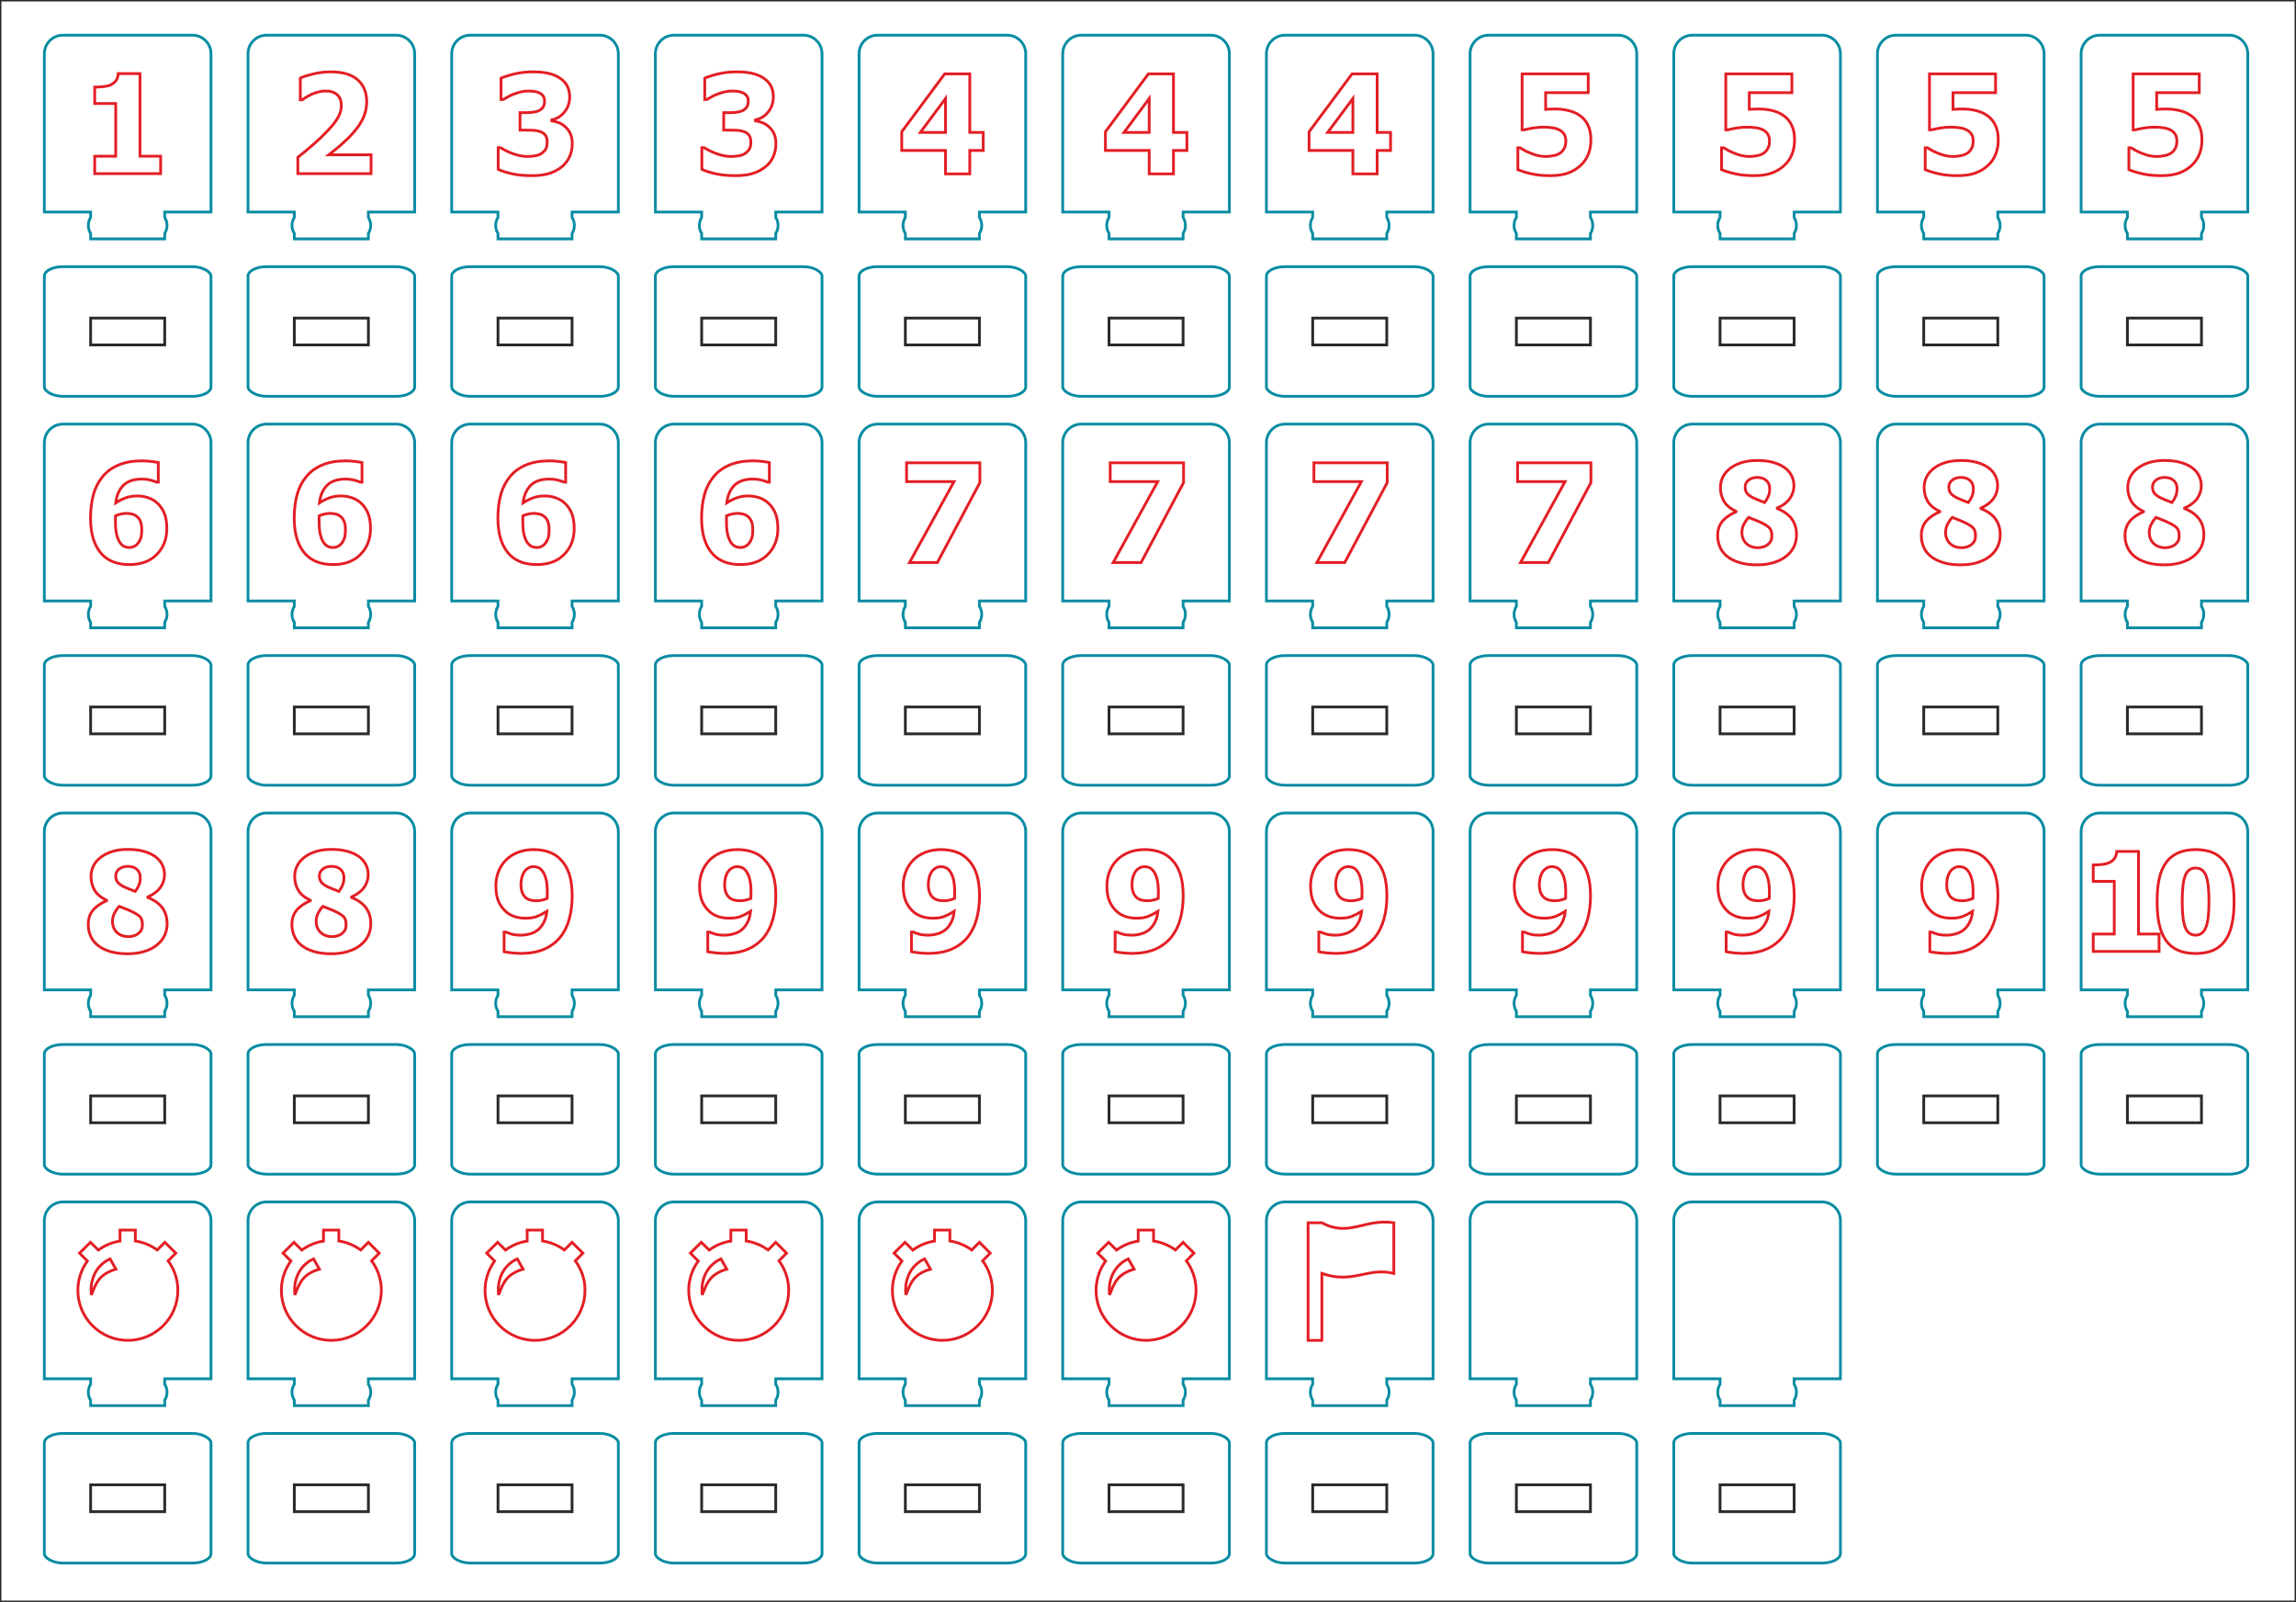 <?xml version="1.0" encoding="UTF-8" standalone="no"?>
<svg
   xmlns:dc="http://purl.org/dc/elements/1.1/"
   xmlns:cc="http://creativecommons.org/ns#"
   xmlns:rdf="http://www.w3.org/1999/02/22-rdf-syntax-ns#"
   xmlns:svg="http://www.w3.org/2000/svg"
   xmlns="http://www.w3.org/2000/svg"
   xmlns:sodipodi="http://sodipodi.sourceforge.net/DTD/sodipodi-0.dtd"
   xmlns:inkscape="http://www.inkscape.org/namespaces/inkscape"
   xml:space="preserve"
   width="248mm"
   height="173mm"
   version="1.1"
   style="clip-rule:evenodd;fill-rule:evenodd;image-rendering:optimizeQuality;shape-rendering:geometricPrecision;text-rendering:geometricPrecision"
   viewBox="0 0 24800 17300"
   id="svg359"
   sodipodi:docname="game_chips.svg"
   inkscape:version="0.92.1 r15371"><sodipodi:namedview
     pagecolor="#ffffff"
     bordercolor="#666666"
     borderopacity="1"
     objecttolerance="10"
     gridtolerance="10"
     guidetolerance="10"
     inkscape:pageopacity="0"
     inkscape:pageshadow="2"
     inkscape:window-width="1143"
     inkscape:window-height="676"
     id="namedview361"
     showgrid="false"
     inkscape:zoom="0.42506546"
     inkscape:cx="515.59166"
     inkscape:cy="373.50005"
     inkscape:window-x="0"
     inkscape:window-y="56"
     inkscape:window-maximized="0"
     inkscape:current-layer="svg359" /><defs
     id="defs4"><style
       type="text/css"
       id="style2"><![CDATA[
    .str1 {stroke:#2B2A29;stroke-width:7.62}
    .str2 {stroke:#E31E24;stroke-width:7.62}
    .str0 {stroke:#088CA2;stroke-width:7.62}
    .fil0 {fill:none}
   ]]></style></defs><g
     id="Слой_x0020_1"
     style="stroke-width:30;stroke-miterlimit:4;stroke-dasharray:none"
     transform="translate(-2970,-3690)"><path
       class="fil0 str0"
       d="m 3649,4070 h 1400 c 110,0 200,90 200,200 v 1710 h -500 v 58 c 16,25 25,55 25,87 0,32 -9,61 -25,86 v 59 c -264,0 -536,0 -800,0 v -59 c -16,-25 -25,-54 -25,-86 0,-32 9,-62 25,-87 v -58 H 3449 V 4270 c 0,-110 90,-200 200,-200 z"
       id="path6"
       style="fill:none;stroke:#088ca2;stroke-width:30;stroke-miterlimit:4;stroke-dasharray:none"
       inkscape:connector-curvature="0" /><path
       class="fil0 str0"
       d="m 5849,4070 h 1400 c 110,0 200,90 200,200 v 1710 h -500 v 58 c 16,25 25,55 25,87 0,32 -9,61 -25,86 v 59 c -264,0 -536,0 -800,0 v -59 c -16,-25 -25,-54 -25,-86 0,-32 9,-62 25,-87 v -58 H 5649 V 4270 c 0,-110 90,-200 200,-200 z"
       id="path8"
       style="fill:none;stroke:#088ca2;stroke-width:30;stroke-miterlimit:4;stroke-dasharray:none"
       inkscape:connector-curvature="0" /><path
       class="fil0 str0"
       d="m 8049,4070 h 1400 c 110,0 200,90 200,200 v 1710 h -500 v 58 c 16,25 25,55 25,87 0,32 -9,61 -25,86 v 59 c -264,0 -536,0 -800,0 v -59 c -16,-25 -25,-54 -25,-86 0,-32 9,-62 25,-87 v -58 H 7849 V 4270 c 0,-110 90,-200 200,-200 z"
       id="path10"
       style="fill:none;stroke:#088ca2;stroke-width:30;stroke-miterlimit:4;stroke-dasharray:none"
       inkscape:connector-curvature="0" /><path
       class="fil0 str0"
       d="m 10249,4070 h 1400 c 110,0 200,90 200,200 v 1710 h -500 v 58 c 16,25 25,55 25,87 0,32 -9,61 -25,86 v 59 c -264,0 -536,0 -800,0 v -59 c -16,-25 -25,-54 -25,-86 0,-32 9,-62 25,-87 v -58 h -500 V 4270 c 0,-110 90,-200 200,-200 z"
       id="path12"
       style="fill:none;stroke:#088ca2;stroke-width:30;stroke-miterlimit:4;stroke-dasharray:none"
       inkscape:connector-curvature="0" /><path
       class="fil0 str0"
       d="m 12449,4070 h 1400 c 110,0 200,90 200,200 v 1710 h -500 v 58 c 16,25 25,55 25,87 0,32 -9,61 -25,86 v 59 c -264,0 -536,0 -800,0 v -59 c -16,-25 -25,-54 -25,-86 0,-32 9,-62 25,-87 v -58 h -500 V 4270 c 0,-110 90,-200 200,-200 z"
       id="path14"
       style="fill:none;stroke:#088ca2;stroke-width:30;stroke-miterlimit:4;stroke-dasharray:none"
       inkscape:connector-curvature="0" /><path
       class="fil0 str0"
       d="m 14649,4070 h 1400 c 110,0 200,90 200,200 v 1710 h -500 v 58 c 16,25 25,55 25,87 0,32 -9,61 -25,86 v 59 c -264,0 -536,0 -800,0 v -59 c -16,-25 -25,-54 -25,-86 0,-32 9,-62 25,-87 v -58 h -500 V 4270 c 0,-110 90,-200 200,-200 z"
       id="path16"
       style="fill:none;stroke:#088ca2;stroke-width:30;stroke-miterlimit:4;stroke-dasharray:none"
       inkscape:connector-curvature="0" /><path
       class="fil0 str0"
       d="m 16849,4070 h 1400 c 110,0 200,90 200,200 v 1710 h -500 v 58 c 16,25 25,55 25,87 0,32 -9,61 -25,86 v 59 c -264,0 -536,0 -800,0 v -59 c -16,-25 -25,-54 -25,-86 0,-32 9,-62 25,-87 v -58 h -500 V 4270 c 0,-110 90,-200 200,-200 z"
       id="path18"
       style="fill:none;stroke:#088ca2;stroke-width:30;stroke-miterlimit:4;stroke-dasharray:none"
       inkscape:connector-curvature="0" /><path
       class="fil0 str0"
       d="m 19049,4070 h 1400 c 110,0 200,90 200,200 v 1710 h -500 v 58 c 16,25 25,55 25,87 0,32 -9,61 -25,86 v 59 c -264,0 -536,0 -800,0 v -59 c -16,-25 -25,-54 -25,-86 0,-32 9,-62 25,-87 v -58 h -500 V 4270 c 0,-110 90,-200 200,-200 z"
       id="path20"
       style="fill:none;stroke:#088ca2;stroke-width:30;stroke-miterlimit:4;stroke-dasharray:none"
       inkscape:connector-curvature="0" /><path
       class="fil0 str0"
       d="m 21249,4070 h 1400 c 110,0 200,90 200,200 v 1710 h -500 v 58 c 16,25 25,55 25,87 0,32 -9,61 -25,86 v 59 c -264,0 -536,0 -800,0 v -59 c -16,-25 -25,-54 -25,-86 0,-32 9,-62 25,-87 v -58 h -500 V 4270 c 0,-110 90,-200 200,-200 z"
       id="path22"
       style="fill:none;stroke:#088ca2;stroke-width:30;stroke-miterlimit:4;stroke-dasharray:none"
       inkscape:connector-curvature="0" /><path
       class="fil0 str0"
       d="m 23449,4070 h 1400 c 110,0 200,90 200,200 v 1710 h -500 v 58 c 16,25 25,55 25,87 0,32 -9,61 -25,86 v 59 c -264,0 -536,0 -800,0 v -59 c -16,-25 -25,-54 -25,-86 0,-32 9,-62 25,-87 v -58 h -500 V 4270 c 0,-110 90,-200 200,-200 z"
       id="path24"
       style="fill:none;stroke:#088ca2;stroke-width:30;stroke-miterlimit:4;stroke-dasharray:none"
       inkscape:connector-curvature="0" /><path
       class="fil0 str0"
       d="m 25649,4070 h 1400 c 110,0 200,90 200,200 v 1710 h -500 v 58 c 16,25 25,55 25,87 0,32 -9,61 -25,86 v 59 c -264,0 -536,0 -800,0 v -59 c -16,-25 -25,-54 -25,-86 0,-32 9,-62 25,-87 v -58 h -500 V 4270 c 0,-110 90,-200 200,-200 z"
       id="path26"
       style="fill:none;stroke:#088ca2;stroke-width:30;stroke-miterlimit:4;stroke-dasharray:none"
       inkscape:connector-curvature="0" /><path
       class="fil0 str0"
       d="m 3649,8270 h 1400 c 110,0 200,90 200,200 v 1710 h -500 v 58 c 16,25 25,55 25,87 0,32 -9,61 -25,86 v 59 c -264,0 -536,0 -800,0 v -59 c -16,-25 -25,-54 -25,-86 0,-32 9,-62 25,-87 v -58 H 3449 V 8470 c 0,-110 90,-200 200,-200 z"
       id="path28"
       style="fill:none;stroke:#088ca2;stroke-width:30;stroke-miterlimit:4;stroke-dasharray:none"
       inkscape:connector-curvature="0" /><path
       class="fil0 str0"
       d="m 5849,8270 h 1400 c 110,0 200,90 200,200 v 1710 h -500 v 58 c 16,25 25,55 25,87 0,32 -9,61 -25,86 v 59 c -264,0 -536,0 -800,0 v -59 c -16,-25 -25,-54 -25,-86 0,-32 9,-62 25,-87 v -58 H 5649 V 8470 c 0,-110 90,-200 200,-200 z"
       id="path30"
       style="fill:none;stroke:#088ca2;stroke-width:30;stroke-miterlimit:4;stroke-dasharray:none"
       inkscape:connector-curvature="0" /><path
       class="fil0 str0"
       d="m 8049,8270 h 1400 c 110,0 200,90 200,200 v 1710 h -500 v 58 c 16,25 25,55 25,87 0,32 -9,61 -25,86 v 59 c -264,0 -536,0 -800,0 v -59 c -16,-25 -25,-54 -25,-86 0,-32 9,-62 25,-87 v -58 H 7849 V 8470 c 0,-110 90,-200 200,-200 z"
       id="path32"
       style="fill:none;stroke:#088ca2;stroke-width:30;stroke-miterlimit:4;stroke-dasharray:none"
       inkscape:connector-curvature="0" /><path
       class="fil0 str0"
       d="m 10249,8270 h 1400 c 110,0 200,90 200,200 v 1710 h -500 v 58 c 16,25 25,55 25,87 0,32 -9,61 -25,86 v 59 c -264,0 -536,0 -800,0 v -59 c -16,-25 -25,-54 -25,-86 0,-32 9,-62 25,-87 v -58 h -500 V 8470 c 0,-110 90,-200 200,-200 z"
       id="path34"
       style="fill:none;stroke:#088ca2;stroke-width:30;stroke-miterlimit:4;stroke-dasharray:none"
       inkscape:connector-curvature="0" /><path
       class="fil0 str0"
       d="m 12449,8270 h 1400 c 110,0 200,90 200,200 v 1710 h -500 v 58 c 16,25 25,55 25,87 0,32 -9,61 -25,86 v 59 c -264,0 -536,0 -800,0 v -59 c -16,-25 -25,-54 -25,-86 0,-32 9,-62 25,-87 v -58 h -500 V 8470 c 0,-110 90,-200 200,-200 z"
       id="path36"
       style="fill:none;stroke:#088ca2;stroke-width:30;stroke-miterlimit:4;stroke-dasharray:none"
       inkscape:connector-curvature="0" /><path
       class="fil0 str0"
       d="m 14649,8270 h 1400 c 110,0 200,90 200,200 v 1710 h -500 v 58 c 16,25 25,55 25,87 0,32 -9,61 -25,86 v 59 c -264,0 -536,0 -800,0 v -59 c -16,-25 -25,-54 -25,-86 0,-32 9,-62 25,-87 v -58 h -500 V 8470 c 0,-110 90,-200 200,-200 z"
       id="path38"
       style="fill:none;stroke:#088ca2;stroke-width:30;stroke-miterlimit:4;stroke-dasharray:none"
       inkscape:connector-curvature="0" /><path
       class="fil0 str0"
       d="m 16849,8270 h 1400 c 110,0 200,90 200,200 v 1710 h -500 v 58 c 16,25 25,55 25,87 0,32 -9,61 -25,86 v 59 c -264,0 -536,0 -800,0 v -59 c -16,-25 -25,-54 -25,-86 0,-32 9,-62 25,-87 v -58 h -500 V 8470 c 0,-110 90,-200 200,-200 z"
       id="path40"
       style="fill:none;stroke:#088ca2;stroke-width:30;stroke-miterlimit:4;stroke-dasharray:none"
       inkscape:connector-curvature="0" /><path
       class="fil0 str0"
       d="m 19049,8270 h 1400 c 110,0 200,90 200,200 v 1710 h -500 v 58 c 16,25 25,55 25,87 0,32 -9,61 -25,86 v 59 c -264,0 -536,0 -800,0 v -59 c -16,-25 -25,-54 -25,-86 0,-32 9,-62 25,-87 v -58 h -500 V 8470 c 0,-110 90,-200 200,-200 z"
       id="path42"
       style="fill:none;stroke:#088ca2;stroke-width:30;stroke-miterlimit:4;stroke-dasharray:none"
       inkscape:connector-curvature="0" /><path
       class="fil0 str0"
       d="m 21249,8270 h 1400 c 110,0 200,90 200,200 v 1710 h -500 v 58 c 16,25 25,55 25,87 0,32 -9,61 -25,86 v 59 c -264,0 -536,0 -800,0 v -59 c -16,-25 -25,-54 -25,-86 0,-32 9,-62 25,-87 v -58 h -500 V 8470 c 0,-110 90,-200 200,-200 z"
       id="path44"
       style="fill:none;stroke:#088ca2;stroke-width:30;stroke-miterlimit:4;stroke-dasharray:none"
       inkscape:connector-curvature="0" /><path
       class="fil0 str0"
       d="m 23449,8270 h 1400 c 110,0 200,90 200,200 v 1710 h -500 v 58 c 16,25 25,55 25,87 0,32 -9,61 -25,86 v 59 c -264,0 -536,0 -800,0 v -59 c -16,-25 -25,-54 -25,-86 0,-32 9,-62 25,-87 v -58 h -500 V 8470 c 0,-110 90,-200 200,-200 z"
       id="path46"
       style="fill:none;stroke:#088ca2;stroke-width:30;stroke-miterlimit:4;stroke-dasharray:none"
       inkscape:connector-curvature="0" /><path
       class="fil0 str0"
       d="m 25649,8270 h 1400 c 110,0 200,90 200,200 v 1710 h -500 v 58 c 16,25 25,55 25,87 0,32 -9,61 -25,86 v 59 c -264,0 -536,0 -800,0 v -59 c -16,-25 -25,-54 -25,-86 0,-32 9,-62 25,-87 v -58 h -500 V 8470 c 0,-110 90,-200 200,-200 z"
       id="path48"
       style="fill:none;stroke:#088ca2;stroke-width:30;stroke-miterlimit:4;stroke-dasharray:none"
       inkscape:connector-curvature="0" /><path
       class="fil0 str0"
       d="m 3649,12470 h 1400 c 110,0 200,90 200,200 v 1710 h -500 v 58 c 16,25 25,55 25,87 0,32 -9,61 -25,86 v 59 c -264,0 -536,0 -800,0 v -59 c -16,-25 -25,-54 -25,-86 0,-32 9,-62 25,-87 v -58 h -500 v -1710 c 0,-110 90,-200 200,-200 z"
       id="path50"
       style="fill:none;stroke:#088ca2;stroke-width:30;stroke-miterlimit:4;stroke-dasharray:none"
       inkscape:connector-curvature="0" /><path
       class="fil0 str0"
       d="m 5849,12470 h 1400 c 110,0 200,90 200,200 v 1710 h -500 v 58 c 16,25 25,55 25,87 0,32 -9,61 -25,86 v 59 c -264,0 -536,0 -800,0 v -59 c -16,-25 -25,-54 -25,-86 0,-32 9,-62 25,-87 v -58 h -500 v -1710 c 0,-110 90,-200 200,-200 z"
       id="path52"
       style="fill:none;stroke:#088ca2;stroke-width:30;stroke-miterlimit:4;stroke-dasharray:none"
       inkscape:connector-curvature="0" /><path
       class="fil0 str0"
       d="m 8049,12470 h 1400 c 110,0 200,90 200,200 v 1710 h -500 v 58 c 16,25 25,55 25,87 0,32 -9,61 -25,86 v 59 c -264,0 -536,0 -800,0 v -59 c -16,-25 -25,-54 -25,-86 0,-32 9,-62 25,-87 v -58 h -500 v -1710 c 0,-110 90,-200 200,-200 z"
       id="path54"
       style="fill:none;stroke:#088ca2;stroke-width:30;stroke-miterlimit:4;stroke-dasharray:none"
       inkscape:connector-curvature="0" /><path
       class="fil0 str0"
       d="m 10249,12470 h 1400 c 110,0 200,90 200,200 v 1710 h -500 v 58 c 16,25 25,55 25,87 0,32 -9,61 -25,86 v 59 c -264,0 -536,0 -800,0 v -59 c -16,-25 -25,-54 -25,-86 0,-32 9,-62 25,-87 v -58 h -500 v -1710 c 0,-110 90,-200 200,-200 z"
       id="path56"
       style="fill:none;stroke:#088ca2;stroke-width:30;stroke-miterlimit:4;stroke-dasharray:none"
       inkscape:connector-curvature="0" /><path
       class="fil0 str0"
       d="m 12449,12470 h 1400 c 110,0 200,90 200,200 v 1710 h -500 v 58 c 16,25 25,55 25,87 0,32 -9,61 -25,86 v 59 c -264,0 -536,0 -800,0 v -59 c -16,-25 -25,-54 -25,-86 0,-32 9,-62 25,-87 v -58 h -500 v -1710 c 0,-110 90,-200 200,-200 z"
       id="path58"
       style="fill:none;stroke:#088ca2;stroke-width:30;stroke-miterlimit:4;stroke-dasharray:none"
       inkscape:connector-curvature="0" /><path
       class="fil0 str0"
       d="m 14649,12470 h 1400 c 110,0 200,90 200,200 v 1710 h -500 v 58 c 16,25 25,55 25,87 0,32 -9,61 -25,86 v 59 c -264,0 -536,0 -800,0 v -59 c -16,-25 -25,-54 -25,-86 0,-32 9,-62 25,-87 v -58 h -500 v -1710 c 0,-110 90,-200 200,-200 z"
       id="path60"
       style="fill:none;stroke:#088ca2;stroke-width:30;stroke-miterlimit:4;stroke-dasharray:none"
       inkscape:connector-curvature="0" /><path
       class="fil0 str0"
       d="m 16849,12470 h 1400 c 110,0 200,90 200,200 v 1710 h -500 v 58 c 16,25 25,55 25,87 0,32 -9,61 -25,86 v 59 c -264,0 -536,0 -800,0 v -59 c -16,-25 -25,-54 -25,-86 0,-32 9,-62 25,-87 v -58 h -500 v -1710 c 0,-110 90,-200 200,-200 z"
       id="path62"
       style="fill:none;stroke:#088ca2;stroke-width:30;stroke-miterlimit:4;stroke-dasharray:none"
       inkscape:connector-curvature="0" /><path
       class="fil0 str0"
       d="m 19049,12470 h 1400 c 110,0 200,90 200,200 v 1710 h -500 v 58 c 16,25 25,55 25,87 0,32 -9,61 -25,86 v 59 c -264,0 -536,0 -800,0 v -59 c -16,-25 -25,-54 -25,-86 0,-32 9,-62 25,-87 v -58 h -500 v -1710 c 0,-110 90,-200 200,-200 z"
       id="path64"
       style="fill:none;stroke:#088ca2;stroke-width:30;stroke-miterlimit:4;stroke-dasharray:none"
       inkscape:connector-curvature="0" /><path
       class="fil0 str0"
       d="m 21249,12470 h 1400 c 110,0 200,90 200,200 v 1710 h -500 v 58 c 16,25 25,55 25,87 0,32 -9,61 -25,86 v 59 c -264,0 -536,0 -800,0 v -59 c -16,-25 -25,-54 -25,-86 0,-32 9,-62 25,-87 v -58 h -500 v -1710 c 0,-110 90,-200 200,-200 z"
       id="path66"
       style="fill:none;stroke:#088ca2;stroke-width:30;stroke-miterlimit:4;stroke-dasharray:none"
       inkscape:connector-curvature="0" /><path
       class="fil0 str0"
       d="m 23449,12470 h 1400 c 110,0 200,90 200,200 v 1710 h -500 v 58 c 16,25 25,55 25,87 0,32 -9,61 -25,86 v 59 c -264,0 -536,0 -800,0 v -59 c -16,-25 -25,-54 -25,-86 0,-32 9,-62 25,-87 v -58 h -500 v -1710 c 0,-110 90,-200 200,-200 z"
       id="path68"
       style="fill:none;stroke:#088ca2;stroke-width:30;stroke-miterlimit:4;stroke-dasharray:none"
       inkscape:connector-curvature="0" /><path
       class="fil0 str0"
       d="m 25649,12470 h 1400 c 110,0 200,90 200,200 v 1710 h -500 v 58 c 16,25 25,55 25,87 0,32 -9,61 -25,86 v 59 c -264,0 -536,0 -800,0 v -59 c -16,-25 -25,-54 -25,-86 0,-32 9,-62 25,-87 v -58 h -500 v -1710 c 0,-110 90,-200 200,-200 z"
       id="path70"
       style="fill:none;stroke:#088ca2;stroke-width:30;stroke-miterlimit:4;stroke-dasharray:none"
       inkscape:connector-curvature="0" /><path
       class="fil0 str0"
       d="m 3649,16670 h 1400 c 110,0 200,90 200,200 v 1710 h -500 v 58 c 16,25 25,55 25,87 0,32 -9,61 -25,86 v 59 c -264,0 -536,0 -800,0 v -59 c -16,-25 -25,-54 -25,-86 0,-32 9,-62 25,-87 v -58 h -500 v -1710 c 0,-110 90,-200 200,-200 z"
       id="path72"
       style="fill:none;stroke:#088ca2;stroke-width:30;stroke-miterlimit:4;stroke-dasharray:none"
       inkscape:connector-curvature="0" /><path
       class="fil0 str0"
       d="m 5849,16670 h 1400 c 110,0 200,90 200,200 v 1710 h -500 v 58 c 16,25 25,55 25,87 0,32 -9,61 -25,86 v 59 c -264,0 -536,0 -800,0 v -59 c -16,-25 -25,-54 -25,-86 0,-32 9,-62 25,-87 v -58 h -500 v -1710 c 0,-110 90,-200 200,-200 z"
       id="path74"
       style="fill:none;stroke:#088ca2;stroke-width:30;stroke-miterlimit:4;stroke-dasharray:none"
       inkscape:connector-curvature="0" /><path
       class="fil0 str0"
       d="m 8049,16670 h 1400 c 110,0 200,90 200,200 v 1710 h -500 v 58 c 16,25 25,55 25,87 0,32 -9,61 -25,86 v 59 c -264,0 -536,0 -800,0 v -59 c -16,-25 -25,-54 -25,-86 0,-32 9,-62 25,-87 v -58 h -500 v -1710 c 0,-110 90,-200 200,-200 z"
       id="path76"
       style="fill:none;stroke:#088ca2;stroke-width:30;stroke-miterlimit:4;stroke-dasharray:none"
       inkscape:connector-curvature="0" /><path
       class="fil0 str0"
       d="m 10249,16670 h 1400 c 110,0 200,90 200,200 v 1710 h -500 v 58 c 16,25 25,55 25,87 0,32 -9,61 -25,86 v 59 c -264,0 -536,0 -800,0 v -59 c -16,-25 -25,-54 -25,-86 0,-32 9,-62 25,-87 v -58 h -500 v -1710 c 0,-110 90,-200 200,-200 z"
       id="path78"
       style="fill:none;stroke:#088ca2;stroke-width:30;stroke-miterlimit:4;stroke-dasharray:none"
       inkscape:connector-curvature="0" /><path
       class="fil0 str0"
       d="m 12449,16670 h 1400 c 110,0 200,90 200,200 v 1710 h -500 v 58 c 16,25 25,55 25,87 0,32 -9,61 -25,86 v 59 c -264,0 -536,0 -800,0 v -59 c -16,-25 -25,-54 -25,-86 0,-32 9,-62 25,-87 v -58 h -500 v -1710 c 0,-110 90,-200 200,-200 z"
       id="path80"
       style="fill:none;stroke:#088ca2;stroke-width:30;stroke-miterlimit:4;stroke-dasharray:none"
       inkscape:connector-curvature="0" /><path
       class="fil0 str0"
       d="m 14649,16670 h 1400 c 110,0 200,90 200,200 v 1710 h -500 v 58 c 16,25 25,55 25,87 0,32 -9,61 -25,86 v 59 c -264,0 -536,0 -800,0 v -59 c -16,-25 -25,-54 -25,-86 0,-32 9,-62 25,-87 v -58 h -500 v -1710 c 0,-110 90,-200 200,-200 z"
       id="path82"
       style="fill:none;stroke:#088ca2;stroke-width:30;stroke-miterlimit:4;stroke-dasharray:none"
       inkscape:connector-curvature="0" /><path
       class="fil0 str0"
       d="m 16849,16670 h 1400 c 110,0 200,90 200,200 v 1710 h -500 v 58 c 16,25 25,55 25,87 0,32 -9,61 -25,86 v 59 c -264,0 -536,0 -800,0 v -59 c -16,-25 -25,-54 -25,-86 0,-32 9,-62 25,-87 v -58 h -500 v -1710 c 0,-110 90,-200 200,-200 z"
       id="path84"
       style="fill:none;stroke:#088ca2;stroke-width:30;stroke-miterlimit:4;stroke-dasharray:none"
       inkscape:connector-curvature="0" /><path
       class="fil0 str0"
       d="m 19049,16670 h 1400 c 110,0 200,90 200,200 v 1710 h -500 v 58 c 16,25 25,55 25,87 0,32 -9,61 -25,86 v 59 c -264,0 -536,0 -800,0 v -59 c -16,-25 -25,-54 -25,-86 0,-32 9,-62 25,-87 v -58 h -500 v -1710 c 0,-110 90,-200 200,-200 z"
       id="path86"
       style="fill:none;stroke:#088ca2;stroke-width:30;stroke-miterlimit:4;stroke-dasharray:none"
       inkscape:connector-curvature="0" /><path
       class="fil0 str0"
       d="m 21249,16670 h 1400 c 110,0 200,90 200,200 v 1710 h -500 v 58 c 16,25 25,55 25,87 0,32 -9,61 -25,86 v 59 c -264,0 -536,0 -800,0 v -59 c -16,-25 -25,-54 -25,-86 0,-32 9,-62 25,-87 v -58 h -500 v -1710 c 0,-110 90,-200 200,-200 z"
       id="path88"
       style="fill:none;stroke:#088ca2;stroke-width:30;stroke-miterlimit:4;stroke-dasharray:none"
       inkscape:connector-curvature="0" /><rect
       class="fil0 str0"
       x="3449"
       y="6570"
       width="1800"
       height="1400"
       rx="200"
       ry="102"
       id="rect90"
       style="fill:none;stroke:#088ca2;stroke-width:30;stroke-miterlimit:4;stroke-dasharray:none" /><rect
       class="fil0 str1"
       x="3949"
       y="7125"
       width="800"
       height="290"
       id="rect92"
       style="fill:none;stroke:#2b2a29;stroke-width:30;stroke-miterlimit:4;stroke-dasharray:none" /><rect
       class="fil0 str0"
       x="5649"
       y="6570"
       width="1800"
       height="1400"
       rx="200"
       ry="102"
       id="rect94"
       style="fill:none;stroke:#088ca2;stroke-width:30;stroke-miterlimit:4;stroke-dasharray:none" /><rect
       class="fil0 str1"
       x="6149"
       y="7125"
       width="800"
       height="290"
       id="rect96"
       style="fill:none;stroke:#2b2a29;stroke-width:30;stroke-miterlimit:4;stroke-dasharray:none" /><rect
       class="fil0 str0"
       x="7849"
       y="6570"
       width="1800"
       height="1400"
       rx="200"
       ry="102"
       id="rect98"
       style="fill:none;stroke:#088ca2;stroke-width:30;stroke-miterlimit:4;stroke-dasharray:none" /><rect
       class="fil0 str1"
       x="8349"
       y="7125"
       width="800"
       height="290"
       id="rect100"
       style="fill:none;stroke:#2b2a29;stroke-width:30;stroke-miterlimit:4;stroke-dasharray:none" /><rect
       class="fil0 str0"
       x="10049"
       y="6570"
       width="1800"
       height="1400"
       rx="200"
       ry="102"
       id="rect102"
       style="fill:none;stroke:#088ca2;stroke-width:30;stroke-miterlimit:4;stroke-dasharray:none" /><rect
       class="fil0 str1"
       x="10549"
       y="7125"
       width="800"
       height="290"
       id="rect104"
       style="fill:none;stroke:#2b2a29;stroke-width:30;stroke-miterlimit:4;stroke-dasharray:none" /><rect
       class="fil0 str0"
       x="12249"
       y="6570"
       width="1800"
       height="1400"
       rx="200"
       ry="102"
       id="rect106"
       style="fill:none;stroke:#088ca2;stroke-width:30;stroke-miterlimit:4;stroke-dasharray:none" /><rect
       class="fil0 str1"
       x="12749"
       y="7125"
       width="800"
       height="290"
       id="rect108"
       style="fill:none;stroke:#2b2a29;stroke-width:30;stroke-miterlimit:4;stroke-dasharray:none" /><rect
       class="fil0 str0"
       x="14449"
       y="6570"
       width="1800"
       height="1400"
       rx="200"
       ry="102"
       id="rect110"
       style="fill:none;stroke:#088ca2;stroke-width:30;stroke-miterlimit:4;stroke-dasharray:none" /><rect
       class="fil0 str1"
       x="14949"
       y="7125"
       width="800"
       height="290"
       id="rect112"
       style="fill:none;stroke:#2b2a29;stroke-width:30;stroke-miterlimit:4;stroke-dasharray:none" /><rect
       class="fil0 str0"
       x="16649"
       y="6570"
       width="1800"
       height="1400"
       rx="200"
       ry="102"
       id="rect114"
       style="fill:none;stroke:#088ca2;stroke-width:30;stroke-miterlimit:4;stroke-dasharray:none" /><rect
       class="fil0 str1"
       x="17149"
       y="7125"
       width="800"
       height="290"
       id="rect116"
       style="fill:none;stroke:#2b2a29;stroke-width:30;stroke-miterlimit:4;stroke-dasharray:none" /><rect
       class="fil0 str0"
       x="18849"
       y="6570"
       width="1800"
       height="1400"
       rx="200"
       ry="102"
       id="rect118"
       style="fill:none;stroke:#088ca2;stroke-width:30;stroke-miterlimit:4;stroke-dasharray:none" /><rect
       class="fil0 str1"
       x="19349"
       y="7125"
       width="800"
       height="290"
       id="rect120"
       style="fill:none;stroke:#2b2a29;stroke-width:30;stroke-miterlimit:4;stroke-dasharray:none" /><rect
       class="fil0 str0"
       x="21049"
       y="6570"
       width="1800"
       height="1400"
       rx="200"
       ry="102"
       id="rect122"
       style="fill:none;stroke:#088ca2;stroke-width:30;stroke-miterlimit:4;stroke-dasharray:none" /><rect
       class="fil0 str1"
       x="21549"
       y="7125"
       width="800"
       height="290"
       id="rect124"
       style="fill:none;stroke:#2b2a29;stroke-width:30;stroke-miterlimit:4;stroke-dasharray:none" /><rect
       class="fil0 str0"
       x="23249"
       y="6570"
       width="1800"
       height="1400"
       rx="200"
       ry="102"
       id="rect126"
       style="fill:none;stroke:#088ca2;stroke-width:30;stroke-miterlimit:4;stroke-dasharray:none" /><rect
       class="fil0 str1"
       x="23749"
       y="7125"
       width="800"
       height="290"
       id="rect128"
       style="fill:none;stroke:#2b2a29;stroke-width:30;stroke-miterlimit:4;stroke-dasharray:none" /><rect
       class="fil0 str0"
       x="25449"
       y="6570"
       width="1800"
       height="1400"
       rx="200"
       ry="102"
       id="rect130"
       style="fill:none;stroke:#088ca2;stroke-width:30;stroke-miterlimit:4;stroke-dasharray:none" /><rect
       class="fil0 str1"
       x="25949"
       y="7125"
       width="800"
       height="290"
       id="rect132"
       style="fill:none;stroke:#2b2a29;stroke-width:30;stroke-miterlimit:4;stroke-dasharray:none" /><rect
       class="fil0 str0"
       x="3449"
       y="10770"
       width="1800"
       height="1400"
       rx="200"
       ry="102"
       id="rect134"
       style="fill:none;stroke:#088ca2;stroke-width:30;stroke-miterlimit:4;stroke-dasharray:none" /><rect
       class="fil0 str1"
       x="3949"
       y="11325"
       width="800"
       height="290"
       id="rect136"
       style="fill:none;stroke:#2b2a29;stroke-width:30;stroke-miterlimit:4;stroke-dasharray:none" /><rect
       class="fil0 str0"
       x="5649"
       y="10770"
       width="1800"
       height="1400"
       rx="200"
       ry="102"
       id="rect138"
       style="fill:none;stroke:#088ca2;stroke-width:30;stroke-miterlimit:4;stroke-dasharray:none" /><rect
       class="fil0 str1"
       x="6149"
       y="11325"
       width="800"
       height="290"
       id="rect140"
       style="fill:none;stroke:#2b2a29;stroke-width:30;stroke-miterlimit:4;stroke-dasharray:none" /><rect
       class="fil0 str0"
       x="7849"
       y="10770"
       width="1800"
       height="1400"
       rx="200"
       ry="102"
       id="rect142"
       style="fill:none;stroke:#088ca2;stroke-width:30;stroke-miterlimit:4;stroke-dasharray:none" /><rect
       class="fil0 str1"
       x="8349"
       y="11325"
       width="800"
       height="290"
       id="rect144"
       style="fill:none;stroke:#2b2a29;stroke-width:30;stroke-miterlimit:4;stroke-dasharray:none" /><rect
       class="fil0 str0"
       x="10049"
       y="10770"
       width="1800"
       height="1400"
       rx="200"
       ry="102"
       id="rect146"
       style="fill:none;stroke:#088ca2;stroke-width:30;stroke-miterlimit:4;stroke-dasharray:none" /><rect
       class="fil0 str1"
       x="10549"
       y="11325"
       width="800"
       height="290"
       id="rect148"
       style="fill:none;stroke:#2b2a29;stroke-width:30;stroke-miterlimit:4;stroke-dasharray:none" /><rect
       class="fil0 str0"
       x="12249"
       y="10770"
       width="1800"
       height="1400"
       rx="200"
       ry="102"
       id="rect150"
       style="fill:none;stroke:#088ca2;stroke-width:30;stroke-miterlimit:4;stroke-dasharray:none" /><rect
       class="fil0 str1"
       x="12749"
       y="11325"
       width="800"
       height="290"
       id="rect152"
       style="fill:none;stroke:#2b2a29;stroke-width:30;stroke-miterlimit:4;stroke-dasharray:none" /><rect
       class="fil0 str0"
       x="14449"
       y="10770"
       width="1800"
       height="1400"
       rx="200"
       ry="102"
       id="rect154"
       style="fill:none;stroke:#088ca2;stroke-width:30;stroke-miterlimit:4;stroke-dasharray:none" /><rect
       class="fil0 str1"
       x="14949"
       y="11325"
       width="800"
       height="290"
       id="rect156"
       style="fill:none;stroke:#2b2a29;stroke-width:30;stroke-miterlimit:4;stroke-dasharray:none" /><rect
       class="fil0 str0"
       x="16649"
       y="10770"
       width="1800"
       height="1400"
       rx="200"
       ry="102"
       id="rect158"
       style="fill:none;stroke:#088ca2;stroke-width:30;stroke-miterlimit:4;stroke-dasharray:none" /><rect
       class="fil0 str1"
       x="17149"
       y="11325"
       width="800"
       height="290"
       id="rect160"
       style="fill:none;stroke:#2b2a29;stroke-width:30;stroke-miterlimit:4;stroke-dasharray:none" /><rect
       class="fil0 str0"
       x="18849"
       y="10770"
       width="1800"
       height="1400"
       rx="200"
       ry="102"
       id="rect162"
       style="fill:none;stroke:#088ca2;stroke-width:30;stroke-miterlimit:4;stroke-dasharray:none" /><rect
       class="fil0 str1"
       x="19349"
       y="11325"
       width="800"
       height="290"
       id="rect164"
       style="fill:none;stroke:#2b2a29;stroke-width:30;stroke-miterlimit:4;stroke-dasharray:none" /><rect
       class="fil0 str0"
       x="21049"
       y="10770"
       width="1800"
       height="1400"
       rx="200"
       ry="102"
       id="rect166"
       style="fill:none;stroke:#088ca2;stroke-width:30;stroke-miterlimit:4;stroke-dasharray:none" /><rect
       class="fil0 str1"
       x="21549"
       y="11325"
       width="800"
       height="290"
       id="rect168"
       style="fill:none;stroke:#2b2a29;stroke-width:30;stroke-miterlimit:4;stroke-dasharray:none" /><rect
       class="fil0 str0"
       x="23249"
       y="10770"
       width="1800"
       height="1400"
       rx="200"
       ry="102"
       id="rect170"
       style="fill:none;stroke:#088ca2;stroke-width:30;stroke-miterlimit:4;stroke-dasharray:none" /><rect
       class="fil0 str1"
       x="23749"
       y="11325"
       width="800"
       height="290"
       id="rect172"
       style="fill:none;stroke:#2b2a29;stroke-width:30;stroke-miterlimit:4;stroke-dasharray:none" /><rect
       class="fil0 str0"
       x="25449"
       y="10770"
       width="1800"
       height="1400"
       rx="200"
       ry="102"
       id="rect174"
       style="fill:none;stroke:#088ca2;stroke-width:30;stroke-miterlimit:4;stroke-dasharray:none" /><rect
       class="fil0 str1"
       x="25949"
       y="11325"
       width="800"
       height="290"
       id="rect176"
       style="fill:none;stroke:#2b2a29;stroke-width:30;stroke-miterlimit:4;stroke-dasharray:none" /><rect
       class="fil0 str0"
       x="3449"
       y="14970"
       width="1800"
       height="1400"
       rx="200"
       ry="102"
       id="rect178"
       style="fill:none;stroke:#088ca2;stroke-width:30;stroke-miterlimit:4;stroke-dasharray:none" /><rect
       class="fil0 str1"
       x="3949"
       y="15525"
       width="800"
       height="290"
       id="rect180"
       style="fill:none;stroke:#2b2a29;stroke-width:30;stroke-miterlimit:4;stroke-dasharray:none" /><rect
       class="fil0 str0"
       x="5649"
       y="14970"
       width="1800"
       height="1400"
       rx="200"
       ry="102"
       id="rect182"
       style="fill:none;stroke:#088ca2;stroke-width:30;stroke-miterlimit:4;stroke-dasharray:none" /><rect
       class="fil0 str1"
       x="6149"
       y="15525"
       width="800"
       height="290"
       id="rect184"
       style="fill:none;stroke:#2b2a29;stroke-width:30;stroke-miterlimit:4;stroke-dasharray:none" /><rect
       class="fil0 str0"
       x="7849"
       y="14970"
       width="1800"
       height="1400"
       rx="200"
       ry="102"
       id="rect186"
       style="fill:none;stroke:#088ca2;stroke-width:30;stroke-miterlimit:4;stroke-dasharray:none" /><rect
       class="fil0 str1"
       x="8349"
       y="15525"
       width="800"
       height="290"
       id="rect188"
       style="fill:none;stroke:#2b2a29;stroke-width:30;stroke-miterlimit:4;stroke-dasharray:none" /><rect
       class="fil0 str0"
       x="10049"
       y="14970"
       width="1800"
       height="1400"
       rx="200"
       ry="102"
       id="rect190"
       style="fill:none;stroke:#088ca2;stroke-width:30;stroke-miterlimit:4;stroke-dasharray:none" /><rect
       class="fil0 str1"
       x="10549"
       y="15525"
       width="800"
       height="290"
       id="rect192"
       style="fill:none;stroke:#2b2a29;stroke-width:30;stroke-miterlimit:4;stroke-dasharray:none" /><rect
       class="fil0 str0"
       x="12249"
       y="14970"
       width="1800"
       height="1400"
       rx="200"
       ry="102"
       id="rect194"
       style="fill:none;stroke:#088ca2;stroke-width:30;stroke-miterlimit:4;stroke-dasharray:none" /><rect
       class="fil0 str1"
       x="12749"
       y="15525"
       width="800"
       height="290"
       id="rect196"
       style="fill:none;stroke:#2b2a29;stroke-width:30;stroke-miterlimit:4;stroke-dasharray:none" /><rect
       class="fil0 str0"
       x="14449"
       y="14970"
       width="1800"
       height="1400"
       rx="200"
       ry="102"
       id="rect198"
       style="fill:none;stroke:#088ca2;stroke-width:30;stroke-miterlimit:4;stroke-dasharray:none" /><rect
       class="fil0 str1"
       x="14949"
       y="15525"
       width="800"
       height="290"
       id="rect200"
       style="fill:none;stroke:#2b2a29;stroke-width:30;stroke-miterlimit:4;stroke-dasharray:none" /><rect
       class="fil0 str0"
       x="16649"
       y="14970"
       width="1800"
       height="1400"
       rx="200"
       ry="102"
       id="rect202"
       style="fill:none;stroke:#088ca2;stroke-width:30;stroke-miterlimit:4;stroke-dasharray:none" /><rect
       class="fil0 str1"
       x="17149"
       y="15525"
       width="800"
       height="290"
       id="rect204"
       style="fill:none;stroke:#2b2a29;stroke-width:30;stroke-miterlimit:4;stroke-dasharray:none" /><rect
       class="fil0 str0"
       x="18849"
       y="14970"
       width="1800"
       height="1400"
       rx="200"
       ry="102"
       id="rect206"
       style="fill:none;stroke:#088ca2;stroke-width:30;stroke-miterlimit:4;stroke-dasharray:none" /><rect
       class="fil0 str1"
       x="19349"
       y="15525"
       width="800"
       height="290"
       id="rect208"
       style="fill:none;stroke:#2b2a29;stroke-width:30;stroke-miterlimit:4;stroke-dasharray:none" /><rect
       class="fil0 str0"
       x="21049"
       y="14970"
       width="1800"
       height="1400"
       rx="200"
       ry="102"
       id="rect210"
       style="fill:none;stroke:#088ca2;stroke-width:30;stroke-miterlimit:4;stroke-dasharray:none" /><rect
       class="fil0 str1"
       x="21549"
       y="15525"
       width="800"
       height="290"
       id="rect212"
       style="fill:none;stroke:#2b2a29;stroke-width:30;stroke-miterlimit:4;stroke-dasharray:none" /><rect
       class="fil0 str0"
       x="23249"
       y="14970"
       width="1800"
       height="1400"
       rx="200"
       ry="102"
       id="rect214"
       style="fill:none;stroke:#088ca2;stroke-width:30;stroke-miterlimit:4;stroke-dasharray:none" /><rect
       class="fil0 str1"
       x="23749"
       y="15525"
       width="800"
       height="290"
       id="rect216"
       style="fill:none;stroke:#2b2a29;stroke-width:30;stroke-miterlimit:4;stroke-dasharray:none" /><rect
       class="fil0 str0"
       x="25449"
       y="14970"
       width="1800"
       height="1400"
       rx="200"
       ry="102"
       id="rect218"
       style="fill:none;stroke:#088ca2;stroke-width:30;stroke-miterlimit:4;stroke-dasharray:none" /><rect
       class="fil0 str1"
       x="25949"
       y="15525"
       width="800"
       height="290"
       id="rect220"
       style="fill:none;stroke:#2b2a29;stroke-width:30;stroke-miterlimit:4;stroke-dasharray:none" /><rect
       class="fil0 str0"
       x="3449"
       y="19170"
       width="1800"
       height="1400"
       rx="200"
       ry="102"
       id="rect222"
       style="fill:none;stroke:#088ca2;stroke-width:30;stroke-miterlimit:4;stroke-dasharray:none" /><rect
       class="fil0 str1"
       x="3949"
       y="19725"
       width="800"
       height="290"
       id="rect224"
       style="fill:none;stroke:#2b2a29;stroke-width:30;stroke-miterlimit:4;stroke-dasharray:none" /><rect
       class="fil0 str0"
       x="5649"
       y="19170"
       width="1800"
       height="1400"
       rx="200"
       ry="102"
       id="rect226"
       style="fill:none;stroke:#088ca2;stroke-width:30;stroke-miterlimit:4;stroke-dasharray:none" /><rect
       class="fil0 str1"
       x="6149"
       y="19725"
       width="800"
       height="290"
       id="rect228"
       style="fill:none;stroke:#2b2a29;stroke-width:30;stroke-miterlimit:4;stroke-dasharray:none" /><rect
       class="fil0 str0"
       x="7849"
       y="19170"
       width="1800"
       height="1400"
       rx="200"
       ry="102"
       id="rect230"
       style="fill:none;stroke:#088ca2;stroke-width:30;stroke-miterlimit:4;stroke-dasharray:none" /><rect
       class="fil0 str1"
       x="8349"
       y="19725"
       width="800"
       height="290"
       id="rect232"
       style="fill:none;stroke:#2b2a29;stroke-width:30;stroke-miterlimit:4;stroke-dasharray:none" /><rect
       class="fil0 str0"
       x="10049"
       y="19170"
       width="1800"
       height="1400"
       rx="200"
       ry="102"
       id="rect234"
       style="fill:none;stroke:#088ca2;stroke-width:30;stroke-miterlimit:4;stroke-dasharray:none" /><rect
       class="fil0 str1"
       x="10549"
       y="19725"
       width="800"
       height="290"
       id="rect236"
       style="fill:none;stroke:#2b2a29;stroke-width:30;stroke-miterlimit:4;stroke-dasharray:none" /><rect
       class="fil0 str0"
       x="12249"
       y="19170"
       width="1800"
       height="1400"
       rx="200"
       ry="102"
       id="rect238"
       style="fill:none;stroke:#088ca2;stroke-width:30;stroke-miterlimit:4;stroke-dasharray:none" /><rect
       class="fil0 str1"
       x="12749"
       y="19725"
       width="800"
       height="290"
       id="rect240"
       style="fill:none;stroke:#2b2a29;stroke-width:30;stroke-miterlimit:4;stroke-dasharray:none" /><rect
       class="fil0 str0"
       x="14449"
       y="19170"
       width="1800"
       height="1400"
       rx="200"
       ry="102"
       id="rect242"
       style="fill:none;stroke:#088ca2;stroke-width:30;stroke-miterlimit:4;stroke-dasharray:none" /><rect
       class="fil0 str1"
       x="14949"
       y="19725"
       width="800"
       height="290"
       id="rect244"
       style="fill:none;stroke:#2b2a29;stroke-width:30;stroke-miterlimit:4;stroke-dasharray:none" /><rect
       class="fil0 str0"
       x="16649"
       y="19170"
       width="1800"
       height="1400"
       rx="200"
       ry="102"
       id="rect246"
       style="fill:none;stroke:#088ca2;stroke-width:30;stroke-miterlimit:4;stroke-dasharray:none" /><rect
       class="fil0 str1"
       x="17149"
       y="19725"
       width="800"
       height="290"
       id="rect248"
       style="fill:none;stroke:#2b2a29;stroke-width:30;stroke-miterlimit:4;stroke-dasharray:none" /><rect
       class="fil0 str0"
       x="18849"
       y="19170"
       width="1800"
       height="1400"
       rx="200"
       ry="102"
       id="rect250"
       style="fill:none;stroke:#088ca2;stroke-width:30;stroke-miterlimit:4;stroke-dasharray:none" /><rect
       class="fil0 str1"
       x="19349"
       y="19725"
       width="800"
       height="290"
       id="rect252"
       style="fill:none;stroke:#2b2a29;stroke-width:30;stroke-miterlimit:4;stroke-dasharray:none" /><rect
       class="fil0 str0"
       x="21049"
       y="19170"
       width="1800"
       height="1400"
       rx="200"
       ry="102"
       id="rect254"
       style="fill:none;stroke:#088ca2;stroke-width:30;stroke-miterlimit:4;stroke-dasharray:none" /><rect
       class="fil0 str1"
       x="21549"
       y="19725"
       width="800"
       height="290"
       id="rect256"
       style="fill:none;stroke:#2b2a29;stroke-width:30;stroke-miterlimit:4;stroke-dasharray:none" /><path
       class="fil0 str2"
       d="m 4705,5565 h -712 v -188 h 227 v -569 h -227 v -177 c 34,0 67,-2 99,-6 33,-4 59,-11 79,-21 23,-12 41,-27 54,-47 13,-19 20,-43 22,-72 h 235 v 892 h 223 z"
       id="path258"
       style="fill:none;stroke:#e31e24;stroke-width:30;stroke-miterlimit:4;stroke-dasharray:none"
       inkscape:connector-curvature="0" /><path
       class="fil0 str2"
       d="m 6978,5565 h -791 v -176 c 67,-53 127,-103 180,-150 53,-47 100,-92 140,-135 53,-55 91,-104 114,-146 24,-42 36,-85 36,-129 0,-51 -15,-89 -45,-116 -30,-27 -71,-40 -125,-40 -27,0 -53,3 -77,10 -24,6 -49,15 -74,25 -24,12 -45,23 -63,34 -17,11 -30,20 -38,26 h -21 v -235 c 30,-15 77,-29 142,-45 64,-15 127,-22 186,-22 128,0 225,28 290,85 66,57 99,137 99,241 0,63 -15,126 -45,187 -30,61 -79,127 -149,197 -43,43 -86,81 -127,115 -41,33 -70,57 -88,71 h 456 z"
       id="path260"
       style="fill:none;stroke:#e31e24;stroke-width:30;stroke-miterlimit:4;stroke-dasharray:none"
       inkscape:connector-curvature="0" /><path
       class="fil0 str2"
       d="m 9151,5238 c 0,53 -9,101 -29,144 -19,44 -48,81 -86,111 -38,30 -83,54 -134,70 -51,16 -114,24 -188,24 -84,0 -156,-7 -216,-21 -60,-14 -109,-29 -147,-47 v -234 h 26 c 40,26 87,48 140,67 54,18 102,28 146,28 26,0 55,-3 86,-7 30,-5 56,-15 77,-31 16,-12 30,-27 40,-44 9,-18 14,-43 14,-76 0,-32 -7,-57 -21,-74 -14,-17 -32,-30 -56,-37 -23,-9 -51,-13 -83,-14 -33,-1 -62,-2 -86,-2 h -47 v -188 h 43 c 33,0 63,-1 90,-4 28,-3 51,-9 71,-18 19,-9 34,-22 45,-38 11,-17 16,-39 16,-67 0,-22 -5,-39 -15,-53 -10,-14 -23,-25 -38,-32 -17,-9 -37,-15 -60,-18 -24,-3 -43,-4 -60,-4 -26,0 -53,3 -81,9 -27,7 -54,15 -80,25 -20,7 -42,17 -64,30 -22,12 -38,21 -49,28 h -23 v -231 c 38,-16 88,-32 151,-47 63,-14 127,-21 193,-21 64,0 120,5 167,16 47,11 87,27 120,49 37,22 64,51 83,86 18,35 27,74 27,118 0,61 -17,115 -53,161 -35,46 -82,76 -140,89 v 10 c 25,4 51,11 75,20 24,9 48,24 71,45 22,19 40,43 54,73 14,29 21,64 21,105 z"
       id="path262"
       style="fill:none;stroke:#e31e24;stroke-width:30;stroke-miterlimit:4;stroke-dasharray:none"
       inkscape:connector-curvature="0" /><path
       class="fil0 str2"
       d="m 11351,5238 c 0,53 -9,101 -29,144 -19,44 -48,81 -86,111 -38,30 -83,54 -134,70 -51,16 -114,24 -188,24 -84,0 -156,-7 -216,-21 -60,-14 -109,-29 -147,-47 v -234 h 26 c 40,26 87,48 140,67 54,18 102,28 146,28 26,0 55,-3 86,-7 30,-5 56,-15 77,-31 16,-12 30,-27 40,-44 9,-18 14,-43 14,-76 0,-32 -7,-57 -21,-74 -14,-17 -32,-30 -56,-37 -23,-9 -51,-13 -83,-14 -33,-1 -62,-2 -86,-2 h -47 v -188 h 43 c 33,0 63,-1 90,-4 28,-3 51,-9 71,-18 19,-9 34,-22 45,-38 11,-17 16,-39 16,-67 0,-22 -5,-39 -15,-53 -10,-14 -23,-25 -38,-32 -17,-9 -37,-15 -60,-18 -24,-3 -43,-4 -60,-4 -26,0 -53,3 -81,9 -27,7 -54,15 -80,25 -20,7 -42,17 -64,30 -22,12 -38,21 -49,28 h -23 v -231 c 38,-16 88,-32 151,-47 63,-14 127,-21 193,-21 64,0 120,5 167,16 47,11 87,27 120,49 37,22 64,51 83,86 18,35 27,74 27,118 0,61 -17,115 -53,161 -35,46 -82,76 -140,89 v 10 c 25,4 51,11 75,20 24,9 48,24 71,45 22,19 40,43 54,73 14,29 21,64 21,105 z"
       id="path264"
       style="fill:none;stroke:#e31e24;stroke-width:30;stroke-miterlimit:4;stroke-dasharray:none"
       inkscape:connector-curvature="0" /><path
       class="fil0 str2"
       d="m 13590,5315 h -145 v 253 h -262 v -253 h -473 v -202 l 464,-625 h 271 v 632 h 145 z m -407,-195 v -366 l -272,366 z"
       id="path266"
       style="fill:none;stroke:#e31e24;stroke-width:30;stroke-miterlimit:4;stroke-dasharray:none"
       inkscape:connector-curvature="0" /><path
       class="fil0 str2"
       d="m 15790,5315 h -145 v 253 h -262 v -253 h -473 v -202 l 464,-625 h 271 v 632 h 145 z m -407,-195 v -366 l -272,366 z"
       id="path268"
       style="fill:none;stroke:#e31e24;stroke-width:30;stroke-miterlimit:4;stroke-dasharray:none"
       inkscape:connector-curvature="0" /><path
       class="fil0 str2"
       d="m 17990,5315 h -145 v 253 h -262 v -253 h -473 v -202 l 464,-625 h 271 v 632 h 145 z m -407,-195 v -366 l -272,366 z"
       id="path270"
       style="fill:none;stroke:#e31e24;stroke-width:30;stroke-miterlimit:4;stroke-dasharray:none"
       inkscape:connector-curvature="0" /><path
       class="fil0 str2"
       d="m 20154,5200 c 0,56 -9,108 -28,156 -19,47 -48,89 -86,123 -38,35 -82,61 -134,80 -52,19 -116,28 -192,28 -80,0 -149,-7 -206,-21 -58,-13 -106,-28 -143,-44 v -236 h 24 c 14,8 29,17 46,27 17,10 39,20 67,31 25,11 51,19 78,26 26,6 55,10 88,10 28,0 58,-4 91,-11 32,-7 58,-20 78,-38 14,-15 26,-31 34,-49 8,-18 12,-42 12,-72 0,-25 -5,-47 -15,-65 -11,-18 -24,-33 -41,-44 -25,-16 -55,-27 -90,-31 -34,-5 -65,-7 -90,-7 -39,0 -78,3 -115,9 -38,6 -70,13 -98,20 h -23 v -604 h 714 v 203 h -460 v 180 c 15,-1 32,-2 52,-3 20,-1 36,-1 47,-1 52,0 100,5 144,16 44,10 83,26 117,48 41,26 73,62 95,106 23,45 34,99 34,163 z"
       id="path272"
       style="fill:none;stroke:#e31e24;stroke-width:30;stroke-miterlimit:4;stroke-dasharray:none"
       inkscape:connector-curvature="0" /><path
       class="fil0 str2"
       d="m 22354,5200 c 0,56 -9,108 -28,156 -19,47 -48,89 -86,123 -38,35 -82,61 -134,80 -52,19 -116,28 -192,28 -80,0 -149,-7 -206,-21 -58,-13 -106,-28 -143,-44 v -236 h 24 c 14,8 29,17 46,27 17,10 39,20 67,31 25,11 51,19 78,26 26,6 55,10 88,10 28,0 58,-4 91,-11 32,-7 58,-20 78,-38 14,-15 26,-31 34,-49 8,-18 12,-42 12,-72 0,-25 -5,-47 -15,-65 -11,-18 -24,-33 -41,-44 -25,-16 -55,-27 -90,-31 -34,-5 -65,-7 -90,-7 -39,0 -78,3 -115,9 -38,6 -70,13 -98,20 h -23 v -604 h 714 v 203 h -460 v 180 c 15,-1 32,-2 52,-3 20,-1 36,-1 47,-1 52,0 100,5 144,16 44,10 83,26 117,48 41,26 73,62 95,106 23,45 34,99 34,163 z"
       id="path274"
       style="fill:none;stroke:#e31e24;stroke-width:30;stroke-miterlimit:4;stroke-dasharray:none"
       inkscape:connector-curvature="0" /><path
       class="fil0 str2"
       d="m 24554,5200 c 0,56 -9,108 -28,156 -19,47 -48,89 -86,123 -38,35 -82,61 -134,80 -52,19 -116,28 -192,28 -80,0 -149,-7 -206,-21 -58,-13 -106,-28 -143,-44 v -236 h 24 c 14,8 29,17 46,27 17,10 39,20 67,31 25,11 51,19 78,26 26,6 55,10 88,10 28,0 58,-4 91,-11 32,-7 58,-20 78,-38 14,-15 26,-31 34,-49 8,-18 12,-42 12,-72 0,-25 -5,-47 -15,-65 -11,-18 -24,-33 -41,-44 -25,-16 -55,-27 -90,-31 -34,-5 -65,-7 -90,-7 -39,0 -78,3 -115,9 -38,6 -70,13 -98,20 h -23 v -604 h 714 v 203 h -460 v 180 c 15,-1 32,-2 52,-3 20,-1 36,-1 47,-1 52,0 100,5 144,16 44,10 83,26 117,48 41,26 73,62 95,106 23,45 34,99 34,163 z"
       id="path276"
       style="fill:none;stroke:#e31e24;stroke-width:30;stroke-miterlimit:4;stroke-dasharray:none"
       inkscape:connector-curvature="0" /><path
       class="fil0 str2"
       d="m 26754,5200 c 0,56 -9,108 -28,156 -19,47 -48,89 -86,123 -38,35 -82,61 -134,80 -52,19 -116,28 -192,28 -80,0 -149,-7 -206,-21 -58,-13 -106,-28 -143,-44 v -236 h 24 c 14,8 29,17 46,27 17,10 39,20 67,31 25,11 51,19 78,26 26,6 55,10 88,10 28,0 58,-4 91,-11 32,-7 58,-20 78,-38 14,-15 26,-31 34,-49 8,-18 12,-42 12,-72 0,-25 -5,-47 -15,-65 -11,-18 -24,-33 -41,-44 -25,-16 -55,-27 -90,-31 -34,-5 -65,-7 -90,-7 -39,0 -78,3 -115,9 -38,6 -70,13 -98,20 h -23 v -604 h 714 v 203 h -460 v 180 c 15,-1 32,-2 52,-3 20,-1 36,-1 47,-1 52,0 100,5 144,16 44,10 83,26 117,48 41,26 73,62 95,106 23,45 34,99 34,163 z"
       id="path278"
       style="fill:none;stroke:#e31e24;stroke-width:30;stroke-miterlimit:4;stroke-dasharray:none"
       inkscape:connector-curvature="0" /><path
       class="fil0 str2"
       d="m 4772,9397 c 0,114 -36,207 -108,280 -72,74 -170,110 -296,110 -63,0 -119,-9 -168,-27 -49,-18 -91,-45 -125,-80 -41,-42 -72,-95 -94,-161 -22,-65 -33,-144 -33,-235 0,-94 11,-178 31,-252 20,-73 53,-138 99,-194 44,-54 101,-96 172,-126 71,-30 155,-45 252,-45 35,0 70,2 106,7 35,4 59,8 72,11 v 212 h -19 c -13,-7 -33,-13 -62,-21 -29,-8 -62,-12 -99,-12 -85,0 -150,22 -196,66 -46,45 -74,108 -84,191 35,-23 71,-41 107,-54 37,-14 78,-21 124,-21 38,0 75,5 109,16 34,10 64,25 90,45 38,29 67,66 89,112 22,47 33,106 33,178 z m -314,163 c 14,-17 24,-36 32,-57 7,-20 11,-51 11,-93 0,-35 -4,-63 -13,-86 -9,-23 -21,-41 -37,-54 -16,-14 -34,-23 -54,-28 -20,-5 -42,-8 -65,-8 -18,0 -38,3 -58,8 -20,5 -39,10 -56,18 0,5 0,12 -1,24 0,11 0,25 0,42 0,61 5,111 16,149 11,37 24,66 41,85 12,15 27,27 43,33 16,7 33,10 51,10 14,0 30,-3 47,-10 17,-8 31,-18 43,-33 z"
       id="path280"
       style="fill:none;stroke:#e31e24;stroke-width:30;stroke-miterlimit:4;stroke-dasharray:none"
       inkscape:connector-curvature="0" /><path
       class="fil0 str2"
       d="m 6972,9397 c 0,114 -36,207 -108,280 -72,74 -170,110 -296,110 -63,0 -119,-9 -168,-27 -49,-18 -91,-45 -125,-80 -41,-42 -72,-95 -94,-161 -22,-65 -33,-144 -33,-235 0,-94 11,-178 31,-252 20,-73 53,-138 99,-194 44,-54 101,-96 172,-126 71,-30 155,-45 252,-45 35,0 70,2 106,7 35,4 59,8 72,11 v 212 h -19 c -13,-7 -33,-13 -62,-21 -29,-8 -62,-12 -99,-12 -85,0 -150,22 -196,66 -46,45 -74,108 -84,191 35,-23 71,-41 107,-54 37,-14 78,-21 124,-21 38,0 75,5 109,16 34,10 64,25 90,45 38,29 67,66 89,112 22,47 33,106 33,178 z m -314,163 c 14,-17 24,-36 32,-57 7,-20 11,-51 11,-93 0,-35 -4,-63 -13,-86 -9,-23 -21,-41 -37,-54 -16,-14 -34,-23 -54,-28 -20,-5 -42,-8 -65,-8 -18,0 -38,3 -58,8 -20,5 -39,10 -56,18 0,5 0,12 -1,24 0,11 0,25 0,42 0,61 5,111 16,149 11,37 24,66 41,85 12,15 27,27 43,33 16,7 33,10 51,10 14,0 30,-3 47,-10 17,-8 31,-18 43,-33 z"
       id="path282"
       style="fill:none;stroke:#e31e24;stroke-width:30;stroke-miterlimit:4;stroke-dasharray:none"
       inkscape:connector-curvature="0" /><path
       class="fil0 str2"
       d="m 9172,9397 c 0,114 -36,207 -108,280 -72,74 -170,110 -296,110 -63,0 -119,-9 -168,-27 -49,-18 -91,-45 -125,-80 -41,-42 -72,-95 -94,-161 -22,-65 -33,-144 -33,-235 0,-94 11,-178 31,-252 20,-73 53,-138 99,-194 44,-54 101,-96 172,-126 71,-30 155,-45 252,-45 35,0 70,2 106,7 35,4 59,8 72,11 v 212 h -19 c -13,-7 -33,-13 -62,-21 -29,-8 -62,-12 -99,-12 -85,0 -150,22 -196,66 -46,45 -74,108 -84,191 35,-23 71,-41 107,-54 37,-14 78,-21 124,-21 38,0 75,5 109,16 34,10 64,25 90,45 38,29 67,66 89,112 22,47 33,106 33,178 z m -314,163 c 14,-17 24,-36 32,-57 7,-20 11,-51 11,-93 0,-35 -4,-63 -13,-86 -9,-23 -21,-41 -37,-54 -16,-14 -34,-23 -54,-28 -20,-5 -42,-8 -65,-8 -18,0 -38,3 -58,8 -20,5 -39,10 -56,18 0,5 0,12 -1,24 0,11 0,25 0,42 0,61 5,111 16,149 11,37 24,66 41,85 12,15 27,27 43,33 16,7 33,10 51,10 14,0 30,-3 47,-10 17,-8 31,-18 43,-33 z"
       id="path284"
       style="fill:none;stroke:#e31e24;stroke-width:30;stroke-miterlimit:4;stroke-dasharray:none"
       inkscape:connector-curvature="0" /><path
       class="fil0 str2"
       d="m 11372,9397 c 0,114 -36,207 -108,280 -72,74 -170,110 -296,110 -63,0 -119,-9 -168,-27 -49,-18 -91,-45 -125,-80 -41,-42 -72,-95 -94,-161 -22,-65 -33,-144 -33,-235 0,-94 11,-178 31,-252 20,-73 53,-138 99,-194 44,-54 101,-96 172,-126 71,-30 155,-45 252,-45 35,0 70,2 106,7 35,4 59,8 72,11 v 212 h -19 c -13,-7 -33,-13 -62,-21 -29,-8 -62,-12 -99,-12 -85,0 -150,22 -196,66 -46,45 -74,108 -84,191 35,-23 71,-41 107,-54 37,-14 78,-21 124,-21 38,0 75,5 109,16 34,10 64,25 90,45 38,29 67,66 89,112 22,47 33,106 33,178 z m -314,163 c 14,-17 24,-36 32,-57 7,-20 11,-51 11,-93 0,-35 -4,-63 -13,-86 -9,-23 -21,-41 -37,-54 -16,-14 -34,-23 -54,-28 -20,-5 -42,-8 -65,-8 -18,0 -38,3 -58,8 -20,5 -39,10 -56,18 0,5 0,12 -1,24 0,11 0,25 0,42 0,61 5,111 16,149 11,37 24,66 41,85 12,15 27,27 43,33 16,7 33,10 51,10 14,0 30,-3 47,-10 17,-8 31,-18 43,-33 z"
       id="path286"
       style="fill:none;stroke:#e31e24;stroke-width:30;stroke-miterlimit:4;stroke-dasharray:none"
       inkscape:connector-curvature="0" /><polygon
       class="fil0 str2"
       points="13554,8688 13554,8902 13095,9765 12794,9765 13275,8891 12762,8891 12762,8688 "
       id="polygon288"
       style="fill:none;stroke:#e31e24;stroke-width:30;stroke-miterlimit:4;stroke-dasharray:none" /><polygon
       class="fil0 str2"
       points="15754,8688 15754,8902 15295,9765 14994,9765 15475,8891 14962,8891 14962,8688 "
       id="polygon290"
       style="fill:none;stroke:#e31e24;stroke-width:30;stroke-miterlimit:4;stroke-dasharray:none" /><polygon
       class="fil0 str2"
       points="17954,8688 17954,8902 17495,9765 17194,9765 17675,8891 17162,8891 17162,8688 "
       id="polygon292"
       style="fill:none;stroke:#e31e24;stroke-width:30;stroke-miterlimit:4;stroke-dasharray:none" /><polygon
       class="fil0 str2"
       points="20154,8688 20154,8902 19695,9765 19394,9765 19875,8891 19362,8891 19362,8688 "
       id="polygon294"
       style="fill:none;stroke:#e31e24;stroke-width:30;stroke-miterlimit:4;stroke-dasharray:none" /><path
       class="fil0 str2"
       d="m 22375,9465 c 0,46 -9,89 -28,129 -19,40 -47,74 -84,103 -36,29 -81,52 -134,68 -53,17 -113,25 -181,25 -73,0 -136,-8 -190,-25 -55,-17 -99,-39 -134,-68 -35,-28 -60,-62 -76,-100 -17,-39 -25,-80 -25,-123 0,-61 17,-113 51,-154 34,-41 84,-75 148,-103 v -4 c -63,-31 -107,-68 -132,-112 -25,-44 -37,-93 -37,-147 0,-40 9,-77 26,-112 17,-35 43,-66 78,-93 33,-26 74,-47 124,-63 51,-16 107,-23 170,-23 66,0 124,7 173,21 50,14 90,33 122,56 33,24 58,52 75,86 17,33 26,70 26,109 0,51 -15,97 -44,138 -30,42 -75,77 -136,104 v 5 c 71,29 124,67 158,114 33,47 50,103 50,169 z m -290,-498 c 0,-37 -12,-66 -36,-88 -24,-22 -57,-33 -98,-33 -39,0 -71,10 -95,30 -24,20 -36,44 -36,73 0,29 7,52 22,70 14,17 37,33 67,48 14,7 30,14 48,21 19,8 43,17 74,29 18,-25 32,-49 41,-72 9,-22 13,-49 13,-78 z m 23,510 c 0,-36 -7,-63 -22,-82 -15,-18 -47,-40 -97,-63 -14,-7 -34,-16 -61,-26 -26,-10 -49,-19 -70,-28 -19,19 -35,42 -50,70 -15,28 -23,58 -23,92 0,50 17,90 48,120 32,30 75,45 127,45 14,0 30,-2 48,-7 19,-4 35,-12 49,-21 15,-11 28,-24 37,-40 10,-15 14,-35 14,-60 z"
       id="path296"
       style="fill:none;stroke:#e31e24;stroke-width:30;stroke-miterlimit:4;stroke-dasharray:none"
       inkscape:connector-curvature="0" /><path
       class="fil0 str2"
       d="m 24575,9465 c 0,46 -9,89 -28,129 -19,40 -47,74 -84,103 -36,29 -81,52 -134,68 -53,17 -113,25 -181,25 -73,0 -136,-8 -190,-25 -55,-17 -99,-39 -134,-68 -35,-28 -60,-62 -76,-100 -17,-39 -25,-80 -25,-123 0,-61 17,-113 51,-154 34,-41 84,-75 148,-103 v -4 c -63,-31 -107,-68 -132,-112 -25,-44 -37,-93 -37,-147 0,-40 9,-77 26,-112 17,-35 43,-66 78,-93 33,-26 74,-47 124,-63 51,-16 107,-23 170,-23 66,0 124,7 173,21 50,14 90,33 122,56 33,24 58,52 75,86 17,33 26,70 26,109 0,51 -15,97 -44,138 -30,42 -75,77 -136,104 v 5 c 71,29 124,67 158,114 33,47 50,103 50,169 z m -290,-498 c 0,-37 -12,-66 -36,-88 -24,-22 -57,-33 -98,-33 -39,0 -71,10 -95,30 -24,20 -36,44 -36,73 0,29 7,52 22,70 14,17 37,33 67,48 14,7 30,14 48,21 19,8 43,17 74,29 18,-25 32,-49 41,-72 9,-22 13,-49 13,-78 z m 23,510 c 0,-36 -7,-63 -22,-82 -15,-18 -47,-40 -97,-63 -14,-7 -34,-16 -61,-26 -26,-10 -49,-19 -70,-28 -19,19 -35,42 -50,70 -15,28 -23,58 -23,92 0,50 17,90 48,120 32,30 75,45 127,45 14,0 30,-2 48,-7 19,-4 35,-12 49,-21 15,-11 28,-24 37,-40 10,-15 14,-35 14,-60 z"
       id="path298"
       style="fill:none;stroke:#e31e24;stroke-width:30;stroke-miterlimit:4;stroke-dasharray:none"
       inkscape:connector-curvature="0" /><path
       class="fil0 str2"
       d="m 26775,9465 c 0,46 -9,89 -28,129 -19,40 -47,74 -84,103 -36,29 -81,52 -134,68 -53,17 -113,25 -181,25 -73,0 -136,-8 -190,-25 -55,-17 -99,-39 -134,-68 -35,-28 -60,-62 -76,-100 -17,-39 -25,-80 -25,-123 0,-61 17,-113 51,-154 34,-41 84,-75 148,-103 v -4 c -63,-31 -107,-68 -132,-112 -25,-44 -37,-93 -37,-147 0,-40 9,-77 26,-112 17,-35 43,-66 78,-93 33,-26 74,-47 124,-63 51,-16 107,-23 170,-23 66,0 124,7 173,21 50,14 90,33 122,56 33,24 58,52 75,86 17,33 26,70 26,109 0,51 -15,97 -44,138 -30,42 -75,77 -136,104 v 5 c 71,29 124,67 158,114 33,47 50,103 50,169 z m -290,-498 c 0,-37 -12,-66 -36,-88 -24,-22 -57,-33 -98,-33 -39,0 -71,10 -95,30 -24,20 -36,44 -36,73 0,29 7,52 22,70 14,17 37,33 67,48 14,7 30,14 48,21 19,8 43,17 74,29 18,-25 32,-49 41,-72 9,-22 13,-49 13,-78 z m 23,510 c 0,-36 -7,-63 -22,-82 -15,-18 -47,-40 -97,-63 -14,-7 -34,-16 -61,-26 -26,-10 -49,-19 -70,-28 -19,19 -35,42 -50,70 -15,28 -23,58 -23,92 0,50 17,90 48,120 32,30 75,45 127,45 14,0 30,-2 48,-7 19,-4 35,-12 49,-21 15,-11 28,-24 37,-40 10,-15 14,-35 14,-60 z"
       id="path300"
       style="fill:none;stroke:#e31e24;stroke-width:30;stroke-miterlimit:4;stroke-dasharray:none"
       inkscape:connector-curvature="0" /><path
       class="fil0 str2"
       d="m 4775,13665 c 0,46 -9,89 -28,129 -19,40 -47,74 -84,103 -36,29 -81,52 -134,68 -53,17 -113,25 -181,25 -73,0 -136,-8 -190,-25 -55,-17 -99,-39 -134,-68 -35,-28 -60,-62 -76,-100 -17,-39 -25,-80 -25,-123 0,-62 17,-113 51,-154 34,-41 84,-75 148,-103 v -4 c -63,-31 -107,-68 -132,-112 -25,-44 -37,-93 -37,-147 0,-40 9,-77 26,-112 17,-35 43,-66 78,-93 33,-26 74,-47 124,-63 51,-16 107,-23 170,-23 66,0 124,7 173,21 50,14 90,33 122,56 33,24 58,52 75,86 17,33 26,70 26,109 0,51 -15,97 -44,138 -30,42 -75,76 -136,104 v 5 c 71,29 124,67 158,114 33,47 50,103 50,169 z m -290,-498 c 0,-37 -12,-66 -36,-88 -24,-22 -57,-33 -98,-33 -39,0 -71,10 -95,30 -24,20 -36,44 -36,73 0,29 7,52 22,70 14,17 37,33 67,48 14,7 30,14 48,21 19,8 43,17 74,29 18,-25 32,-49 41,-72 9,-22 13,-49 13,-78 z m 23,510 c 0,-36 -7,-63 -22,-82 -15,-18 -47,-40 -97,-63 -14,-7 -34,-16 -61,-26 -26,-10 -49,-19 -70,-28 -19,19 -35,42 -50,70 -15,28 -23,58 -23,92 0,50 17,90 48,120 32,30 75,45 127,45 14,0 30,-2 48,-7 19,-4 35,-12 49,-21 15,-11 28,-24 37,-40 10,-15 14,-35 14,-60 z"
       id="path302"
       style="fill:none;stroke:#e31e24;stroke-width:30;stroke-miterlimit:4;stroke-dasharray:none"
       inkscape:connector-curvature="0" /><path
       class="fil0 str2"
       d="m 6975,13665 c 0,46 -9,89 -28,129 -19,40 -47,74 -84,103 -36,29 -81,52 -134,68 -53,17 -113,25 -181,25 -73,0 -136,-8 -190,-25 -55,-17 -99,-39 -134,-68 -35,-28 -60,-62 -76,-100 -17,-39 -25,-80 -25,-123 0,-62 17,-113 51,-154 34,-41 84,-75 148,-103 v -4 c -63,-31 -107,-68 -132,-112 -25,-44 -37,-93 -37,-147 0,-40 9,-77 26,-112 17,-35 43,-66 78,-93 33,-26 74,-47 124,-63 51,-16 107,-23 170,-23 66,0 124,7 173,21 50,14 90,33 122,56 33,24 58,52 75,86 17,33 26,70 26,109 0,51 -15,97 -44,138 -30,42 -75,76 -136,104 v 5 c 71,29 124,67 158,114 33,47 50,103 50,169 z m -290,-498 c 0,-37 -12,-66 -36,-88 -24,-22 -57,-33 -98,-33 -39,0 -71,10 -95,30 -24,20 -36,44 -36,73 0,29 7,52 22,70 14,17 37,33 67,48 14,7 30,14 48,21 19,8 43,17 74,29 18,-25 32,-49 41,-72 9,-22 13,-49 13,-78 z m 23,510 c 0,-36 -7,-63 -22,-82 -15,-18 -47,-40 -97,-63 -14,-7 -34,-16 -61,-26 -26,-10 -49,-19 -70,-28 -19,19 -35,42 -50,70 -15,28 -23,58 -23,92 0,50 17,90 48,120 32,30 75,45 127,45 14,0 30,-2 48,-7 19,-4 35,-12 49,-21 15,-11 28,-24 37,-40 10,-15 14,-35 14,-60 z"
       id="path304"
       style="fill:none;stroke:#e31e24;stroke-width:30;stroke-miterlimit:4;stroke-dasharray:none"
       inkscape:connector-curvature="0" /><path
       class="fil0 str2"
       d="m 9150,13366 c 0,91 -11,175 -32,251 -21,76 -54,142 -99,197 -46,55 -104,98 -172,127 -69,30 -153,45 -253,45 -34,0 -69,-3 -106,-7 -37,-4 -61,-8 -73,-11 v -212 h 21 c 13,7 33,14 57,21 25,8 60,12 103,12 36,0 69,-5 102,-15 33,-9 61,-24 85,-44 24,-21 45,-47 61,-79 17,-32 28,-72 33,-119 -38,24 -74,42 -107,55 -33,13 -74,19 -123,19 -37,0 -73,-5 -107,-14 -34,-10 -65,-26 -93,-46 -37,-30 -66,-67 -88,-112 -22,-46 -33,-105 -33,-177 0,-56 10,-108 29,-156 19,-47 46,-89 81,-124 35,-35 78,-62 128,-82 51,-20 107,-30 170,-30 62,0 118,9 167,27 49,17 90,44 125,81 41,41 72,93 93,158 21,65 31,143 31,235 z m -268,-40 c 0,-59 -5,-107 -15,-145 -10,-38 -24,-67 -41,-88 -13,-16 -27,-27 -43,-34 -15,-6 -32,-10 -51,-10 -16,0 -31,3 -46,10 -15,7 -30,18 -44,34 -12,14 -23,34 -32,61 -8,27 -13,57 -13,89 0,35 5,63 14,86 9,22 21,40 36,54 16,13 33,22 53,27 20,5 42,8 66,8 20,0 40,-3 62,-8 21,-6 39,-11 52,-17 0,-5 0,-13 1,-23 1,-10 1,-25 1,-44 z"
       id="path306"
       style="fill:none;stroke:#e31e24;stroke-width:30;stroke-miterlimit:4;stroke-dasharray:none"
       inkscape:connector-curvature="0" /><path
       class="fil0 str2"
       d="m 11350,13366 c 0,91 -11,175 -32,251 -21,76 -54,142 -99,197 -46,55 -104,98 -172,127 -69,30 -153,45 -253,45 -34,0 -69,-3 -106,-7 -37,-4 -61,-8 -73,-11 v -212 h 21 c 13,7 33,14 57,21 25,8 60,12 103,12 36,0 69,-5 102,-15 33,-9 61,-24 85,-44 24,-21 45,-47 61,-79 17,-32 28,-72 33,-119 -38,24 -74,42 -107,55 -33,13 -74,19 -123,19 -37,0 -73,-5 -107,-14 -34,-10 -65,-26 -93,-46 -37,-30 -66,-67 -88,-112 -22,-46 -33,-105 -33,-177 0,-56 10,-108 29,-156 19,-47 46,-89 81,-124 35,-35 78,-62 128,-82 51,-20 107,-30 170,-30 62,0 118,9 167,27 49,17 90,44 125,81 41,41 72,93 93,158 21,65 31,143 31,235 z m -268,-40 c 0,-59 -5,-107 -15,-145 -10,-38 -24,-67 -41,-88 -13,-16 -27,-27 -43,-34 -15,-6 -32,-10 -51,-10 -16,0 -31,3 -46,10 -15,7 -30,18 -44,34 -12,14 -23,34 -32,61 -8,27 -13,57 -13,89 0,35 5,63 14,86 9,22 21,40 36,54 16,13 33,22 53,27 20,5 42,8 66,8 20,0 40,-3 62,-8 21,-6 39,-11 52,-17 0,-5 0,-13 1,-23 1,-10 1,-25 1,-44 z"
       id="path308"
       style="fill:none;stroke:#e31e24;stroke-width:30;stroke-miterlimit:4;stroke-dasharray:none"
       inkscape:connector-curvature="0" /><path
       class="fil0 str2"
       d="m 13550,13366 c 0,91 -11,175 -32,251 -21,76 -54,142 -99,197 -46,55 -104,98 -172,127 -69,30 -153,45 -253,45 -34,0 -69,-3 -106,-7 -37,-4 -61,-8 -73,-11 v -212 h 21 c 13,7 33,14 57,21 25,8 60,12 103,12 36,0 69,-5 102,-15 33,-9 61,-24 85,-44 24,-21 45,-47 61,-79 17,-32 28,-72 33,-119 -38,24 -74,42 -107,55 -33,13 -74,19 -123,19 -37,0 -73,-5 -107,-14 -34,-10 -65,-26 -93,-46 -37,-30 -66,-67 -88,-112 -22,-46 -33,-105 -33,-177 0,-56 10,-108 29,-156 19,-47 46,-89 81,-124 35,-35 78,-62 128,-82 51,-20 107,-30 170,-30 62,0 118,9 167,27 49,17 90,44 125,81 41,41 72,93 93,158 21,65 31,143 31,235 z m -268,-40 c 0,-59 -5,-107 -15,-145 -10,-38 -24,-67 -41,-88 -13,-16 -27,-27 -43,-34 -15,-6 -32,-10 -51,-10 -16,0 -31,3 -46,10 -15,7 -30,18 -44,34 -12,14 -23,34 -32,61 -8,27 -13,57 -13,89 0,35 5,63 14,86 9,22 21,40 36,54 16,13 33,22 53,27 20,5 42,8 66,8 20,0 40,-3 62,-8 21,-6 39,-11 52,-17 0,-5 0,-13 1,-23 1,-10 1,-25 1,-44 z"
       id="path310"
       style="fill:none;stroke:#e31e24;stroke-width:30;stroke-miterlimit:4;stroke-dasharray:none"
       inkscape:connector-curvature="0" /><path
       class="fil0 str2"
       d="m 15750,13366 c 0,91 -11,175 -32,251 -21,76 -54,142 -99,197 -46,55 -104,98 -172,127 -69,30 -153,45 -253,45 -34,0 -69,-3 -106,-7 -37,-4 -61,-8 -73,-11 v -212 h 21 c 13,7 33,14 57,21 25,8 60,12 103,12 36,0 69,-5 102,-15 33,-9 61,-24 85,-44 24,-21 45,-47 61,-79 17,-32 28,-72 33,-119 -38,24 -74,42 -107,55 -33,13 -74,19 -123,19 -37,0 -73,-5 -107,-14 -34,-10 -65,-26 -93,-46 -37,-30 -66,-67 -88,-112 -22,-46 -33,-105 -33,-177 0,-56 10,-108 29,-156 19,-47 46,-89 81,-124 35,-35 78,-62 128,-82 51,-20 107,-30 170,-30 62,0 118,9 167,27 49,17 90,44 125,81 41,41 72,93 93,158 21,65 31,143 31,235 z m -268,-40 c 0,-59 -5,-107 -15,-145 -10,-38 -24,-67 -41,-88 -13,-16 -27,-27 -43,-34 -15,-6 -32,-10 -51,-10 -16,0 -31,3 -46,10 -15,7 -30,18 -44,34 -12,14 -23,34 -32,61 -8,27 -13,57 -13,89 0,35 5,63 14,86 9,22 21,40 36,54 16,13 33,22 53,27 20,5 42,8 66,8 20,0 40,-3 62,-8 21,-6 39,-11 52,-17 0,-5 0,-13 1,-23 1,-10 1,-25 1,-44 z"
       id="path312"
       style="fill:none;stroke:#e31e24;stroke-width:30;stroke-miterlimit:4;stroke-dasharray:none"
       inkscape:connector-curvature="0" /><path
       class="fil0 str2"
       d="m 17950,13366 c 0,91 -11,175 -32,251 -21,76 -54,142 -99,197 -46,55 -104,98 -172,127 -69,30 -153,45 -253,45 -34,0 -69,-3 -106,-7 -37,-4 -61,-8 -73,-11 v -212 h 21 c 13,7 33,14 57,21 25,8 60,12 103,12 36,0 69,-5 102,-15 33,-9 61,-24 85,-44 24,-21 45,-47 61,-79 17,-32 28,-72 33,-119 -38,24 -74,42 -107,55 -33,13 -74,19 -123,19 -37,0 -73,-5 -107,-14 -34,-10 -65,-26 -93,-46 -37,-30 -66,-67 -88,-112 -22,-46 -33,-105 -33,-177 0,-56 10,-108 29,-156 19,-47 46,-89 81,-124 35,-35 78,-62 128,-82 51,-20 107,-30 170,-30 62,0 118,9 167,27 49,17 90,44 125,81 41,41 72,93 93,158 21,65 31,143 31,235 z m -268,-40 c 0,-59 -5,-107 -15,-145 -10,-38 -24,-67 -41,-88 -13,-16 -27,-27 -43,-34 -15,-6 -32,-10 -51,-10 -16,0 -31,3 -46,10 -15,7 -30,18 -44,34 -12,14 -23,34 -32,61 -8,27 -13,57 -13,89 0,35 5,63 14,86 9,22 21,40 36,54 16,13 33,22 53,27 20,5 42,8 66,8 20,0 40,-3 62,-8 21,-6 39,-11 52,-17 0,-5 0,-13 1,-23 1,-10 1,-25 1,-44 z"
       id="path314"
       style="fill:none;stroke:#e31e24;stroke-width:30;stroke-miterlimit:4;stroke-dasharray:none"
       inkscape:connector-curvature="0" /><path
       class="fil0 str2"
       d="m 20150,13366 c 0,91 -11,175 -32,251 -21,76 -54,142 -99,197 -46,55 -104,98 -172,127 -69,30 -153,45 -253,45 -34,0 -69,-3 -106,-7 -37,-4 -61,-8 -73,-11 v -212 h 21 c 13,7 33,14 57,21 25,8 60,12 103,12 36,0 69,-5 102,-15 33,-9 61,-24 85,-44 24,-21 45,-47 61,-79 17,-32 28,-72 33,-119 -38,24 -74,42 -107,55 -33,13 -74,19 -123,19 -37,0 -73,-5 -107,-14 -34,-10 -65,-26 -93,-46 -37,-30 -66,-67 -88,-112 -22,-46 -33,-105 -33,-177 0,-56 10,-108 29,-156 19,-47 46,-89 81,-124 35,-35 78,-62 128,-82 51,-20 107,-30 170,-30 62,0 118,9 167,27 49,17 90,44 125,81 41,41 72,93 93,158 21,65 31,143 31,235 z m -268,-40 c 0,-59 -5,-107 -15,-145 -10,-38 -24,-67 -41,-88 -13,-16 -27,-27 -43,-34 -15,-6 -32,-10 -51,-10 -16,0 -31,3 -46,10 -15,7 -30,18 -44,34 -12,14 -23,34 -32,61 -8,27 -13,57 -13,89 0,35 5,63 14,86 9,22 21,40 36,54 16,13 33,22 53,27 20,5 42,8 66,8 20,0 40,-3 62,-8 21,-6 39,-11 52,-17 0,-5 0,-13 1,-23 1,-10 1,-25 1,-44 z"
       id="path316"
       style="fill:none;stroke:#e31e24;stroke-width:30;stroke-miterlimit:4;stroke-dasharray:none"
       inkscape:connector-curvature="0" /><path
       class="fil0 str2"
       d="m 22350,13366 c 0,91 -11,175 -32,251 -21,76 -54,142 -99,197 -46,55 -104,98 -172,127 -69,30 -153,45 -253,45 -34,0 -69,-3 -106,-7 -37,-4 -61,-8 -73,-11 v -212 h 21 c 13,7 33,14 57,21 25,8 60,12 103,12 36,0 69,-5 102,-15 33,-9 61,-24 85,-44 24,-21 45,-47 61,-79 17,-32 28,-72 33,-119 -38,24 -74,42 -107,55 -33,13 -74,19 -123,19 -37,0 -73,-5 -107,-14 -34,-10 -65,-26 -93,-46 -37,-30 -66,-67 -88,-112 -22,-46 -33,-105 -33,-177 0,-56 10,-108 29,-156 19,-47 46,-89 81,-124 35,-35 78,-62 128,-82 51,-20 107,-30 170,-30 62,0 118,9 167,27 49,17 90,44 125,81 41,41 72,93 93,158 21,65 31,143 31,235 z m -268,-40 c 0,-59 -5,-107 -15,-145 -10,-38 -24,-67 -41,-88 -13,-16 -27,-27 -43,-34 -15,-6 -32,-10 -51,-10 -16,0 -31,3 -46,10 -15,7 -30,18 -44,34 -12,14 -23,34 -32,61 -8,27 -13,57 -13,89 0,35 5,63 14,86 9,22 21,40 36,54 16,13 33,22 53,27 20,5 42,8 66,8 20,0 40,-3 62,-8 21,-6 39,-11 52,-17 0,-5 0,-13 1,-23 1,-10 1,-25 1,-44 z"
       id="path318"
       style="fill:none;stroke:#e31e24;stroke-width:30;stroke-miterlimit:4;stroke-dasharray:none"
       inkscape:connector-curvature="0" /><path
       class="fil0 str2"
       d="m 24550,13366 c 0,91 -11,175 -32,251 -21,76 -54,142 -99,197 -46,55 -104,98 -172,127 -69,30 -153,45 -253,45 -34,0 -69,-3 -106,-7 -37,-4 -61,-8 -73,-11 v -212 h 21 c 13,7 33,14 57,21 25,8 60,12 103,12 36,0 69,-5 102,-15 33,-9 61,-24 85,-44 24,-21 45,-47 61,-79 17,-32 28,-72 33,-119 -38,24 -74,42 -107,55 -33,13 -74,19 -123,19 -37,0 -73,-5 -107,-14 -34,-10 -65,-26 -93,-46 -37,-30 -66,-67 -88,-112 -22,-46 -33,-105 -33,-177 0,-56 10,-108 29,-156 19,-47 46,-89 81,-124 35,-35 78,-62 128,-82 51,-20 107,-30 170,-30 62,0 118,9 167,27 49,17 90,44 125,81 41,41 72,93 93,158 21,65 31,143 31,235 z m -268,-40 c 0,-59 -5,-107 -15,-145 -10,-38 -24,-67 -41,-88 -13,-16 -27,-27 -43,-34 -15,-6 -32,-10 -51,-10 -16,0 -31,3 -46,10 -15,7 -30,18 -44,34 -12,14 -23,34 -32,61 -8,27 -13,57 -13,89 0,35 5,63 14,86 9,22 21,40 36,54 16,13 33,22 53,27 20,5 42,8 66,8 20,0 40,-3 62,-8 21,-6 39,-11 52,-17 0,-5 0,-13 1,-23 1,-10 1,-25 1,-44 z"
       id="path320"
       style="fill:none;stroke:#e31e24;stroke-width:30;stroke-miterlimit:4;stroke-dasharray:none"
       inkscape:connector-curvature="0" /><path
       class="fil0 str2"
       d="m 26291,13965 h -711 v -188 h 227 v -569 h -227 v -177 c 34,0 66,-2 99,-6 33,-4 59,-11 79,-21 23,-12 41,-27 54,-47 12,-19 20,-43 22,-72 h 235 v 892 h 222 z m 810,-539 c 0,93 -7,174 -23,244 -14,70 -38,128 -71,175 -33,47 -76,82 -128,106 -53,24 -117,36 -194,36 -76,0 -140,-12 -192,-36 -53,-24 -96,-59 -129,-107 -33,-48 -57,-106 -72,-175 -15,-69 -22,-150 -22,-243 0,-95 7,-177 22,-244 14,-68 39,-126 73,-175 34,-47 78,-83 131,-106 53,-24 116,-36 189,-36 78,0 143,13 195,37 52,24 94,61 128,109 32,47 56,106 71,175 15,69 22,149 22,240 z m -271,0 c 0,-134 -11,-227 -33,-281 -22,-54 -59,-81 -112,-81 -52,0 -89,27 -111,81 -22,54 -33,148 -33,282 0,131 11,225 33,279 22,55 59,83 111,83 52,0 89,-28 111,-83 23,-54 34,-148 34,-280 z"
       id="path322"
       style="fill:none;stroke:#e31e24;stroke-width:30;stroke-miterlimit:4;stroke-dasharray:none"
       inkscape:connector-curvature="0" /><g
       id="_789402784"
       style="stroke-width:30;stroke-miterlimit:4;stroke-dasharray:none"><path
         class="fil0 str2"
         d="m 4432,17092 c 87,13 168,47 236,97 l 83,-83 118,117 -83,83 c 66,89 105,200 105,319 0,298 -242,540 -540,540 -298,0 -540,-242 -540,-540 0,-118 39,-228 103,-317 l -85,-85 118,-117 85,84 c 67,-49 147,-84 234,-97 v -119 h 166 z"
         id="path324"
         style="fill:none;stroke:#e31e24;stroke-width:30;stroke-miterlimit:4;stroke-dasharray:none"
         inkscape:connector-curvature="0" /><path
         class="fil0 str2"
         d="m 3957,17674 c -19,-172 55,-321 202,-389 l 63,111 c -191,57 -217,161 -265,278 z"
         id="path326"
         style="fill:none;stroke:#e31e24;stroke-width:30;stroke-miterlimit:4;stroke-dasharray:none"
         inkscape:connector-curvature="0" /></g><g
       id="_956364816"
       style="stroke-width:30;stroke-miterlimit:4;stroke-dasharray:none"><path
         class="fil0 str2"
         d="m 6630,17092 c 87,13 168,47 236,97 l 83,-83 117,117 -82,83 c 66,89 105,200 105,319 0,298 -242,540 -540,540 -298,0 -540,-242 -540,-540 0,-118 39,-228 103,-317 l -85,-85 118,-117 85,84 c 67,-49 147,-84 234,-97 v -119 h 166 z"
         id="path329"
         style="fill:none;stroke:#e31e24;stroke-width:30;stroke-miterlimit:4;stroke-dasharray:none"
         inkscape:connector-curvature="0" /><path
         class="fil0 str2"
         d="m 6155,17674 c -19,-172 55,-321 202,-389 l 63,111 c -191,57 -217,161 -265,278 z"
         id="path331"
         style="fill:none;stroke:#e31e24;stroke-width:30;stroke-miterlimit:4;stroke-dasharray:none"
         inkscape:connector-curvature="0" /></g><g
       id="_805203936"
       style="stroke-width:30;stroke-miterlimit:4;stroke-dasharray:none"><path
         class="fil0 str2"
         d="m 8830,17092 c 87,13 168,47 236,97 l 83,-83 117,117 -82,83 c 66,89 105,200 105,319 0,298 -242,540 -540,540 -298,0 -540,-242 -540,-540 0,-118 39,-228 103,-317 l -85,-85 118,-117 85,84 c 67,-49 147,-84 234,-97 v -119 h 166 z"
         id="path334"
         style="fill:none;stroke:#e31e24;stroke-width:30;stroke-miterlimit:4;stroke-dasharray:none"
         inkscape:connector-curvature="0" /><path
         class="fil0 str2"
         d="m 8355,17674 c -19,-172 55,-321 202,-389 l 63,111 c -191,57 -217,161 -265,278 z"
         id="path336"
         style="fill:none;stroke:#e31e24;stroke-width:30;stroke-miterlimit:4;stroke-dasharray:none"
         inkscape:connector-curvature="0" /></g><g
       id="_918343216"
       style="stroke-width:30;stroke-miterlimit:4;stroke-dasharray:none"><path
         class="fil0 str2"
         d="m 11030,17092 c 87,13 168,47 236,97 l 83,-83 117,117 -82,83 c 66,89 105,200 105,319 0,298 -242,540 -540,540 -298,0 -540,-242 -540,-540 0,-118 39,-228 103,-317 l -85,-85 118,-117 85,84 c 67,-49 147,-84 234,-97 v -119 h 166 z"
         id="path339"
         style="fill:none;stroke:#e31e24;stroke-width:30;stroke-miterlimit:4;stroke-dasharray:none"
         inkscape:connector-curvature="0" /><path
         class="fil0 str2"
         d="m 10555,17674 c -19,-172 55,-321 202,-389 l 63,111 c -191,57 -217,161 -265,278 z"
         id="path341"
         style="fill:none;stroke:#e31e24;stroke-width:30;stroke-miterlimit:4;stroke-dasharray:none"
         inkscape:connector-curvature="0" /></g><g
       id="_952969440"
       style="stroke-width:30;stroke-miterlimit:4;stroke-dasharray:none"><path
         class="fil0 str2"
         d="m 13230,17092 c 87,13 168,47 236,97 l 83,-83 117,117 -82,83 c 66,89 105,200 105,319 0,298 -242,540 -540,540 -298,0 -540,-242 -540,-540 0,-118 39,-228 103,-317 l -85,-85 118,-117 85,84 c 67,-49 147,-84 234,-97 v -119 h 166 z"
         id="path344"
         style="fill:none;stroke:#e31e24;stroke-width:30;stroke-miterlimit:4;stroke-dasharray:none"
         inkscape:connector-curvature="0" /><path
         class="fil0 str2"
         d="m 12755,17674 c -19,-172 55,-321 202,-389 l 63,111 c -191,57 -217,161 -265,278 z"
         id="path346"
         style="fill:none;stroke:#e31e24;stroke-width:30;stroke-miterlimit:4;stroke-dasharray:none"
         inkscape:connector-curvature="0" /></g><g
       id="_804635776"
       style="stroke-width:30;stroke-miterlimit:4;stroke-dasharray:none"><path
         class="fil0 str2"
         d="m 15430,17092 c 87,13 168,47 236,97 l 83,-83 117,117 -82,83 c 66,89 105,200 105,319 0,298 -242,540 -540,540 -298,0 -540,-242 -540,-540 0,-118 39,-228 103,-317 l -85,-85 118,-117 85,84 c 67,-49 147,-84 234,-97 v -119 h 166 z"
         id="path349"
         style="fill:none;stroke:#e31e24;stroke-width:30;stroke-miterlimit:4;stroke-dasharray:none"
         inkscape:connector-curvature="0" /><path
         class="fil0 str2"
         d="m 14955,17674 c -19,-172 55,-321 202,-389 l 63,111 c -191,57 -217,161 -265,278 z"
         id="path351"
         style="fill:none;stroke:#e31e24;stroke-width:30;stroke-miterlimit:4;stroke-dasharray:none"
         inkscape:connector-curvature="0" /></g><path
       class="fil0 str2"
       d="m 17099,16895 h 149 c 294,159 465,-49 777,0 v 547 c -281,-71 -443,119 -777,0 v 723 h -149 z"
       id="path354"
       style="fill:none;stroke:#e31e24;stroke-width:30;stroke-miterlimit:4;stroke-dasharray:none"
       inkscape:connector-curvature="0" /><rect
       class="fil0 str1"
       x="2970"
       y="3690"
       width="24800"
       height="17300"
       id="rect356"
       style="fill:none;stroke:#2b2a29;stroke-width:30;stroke-miterlimit:4;stroke-dasharray:none" /></g></svg>